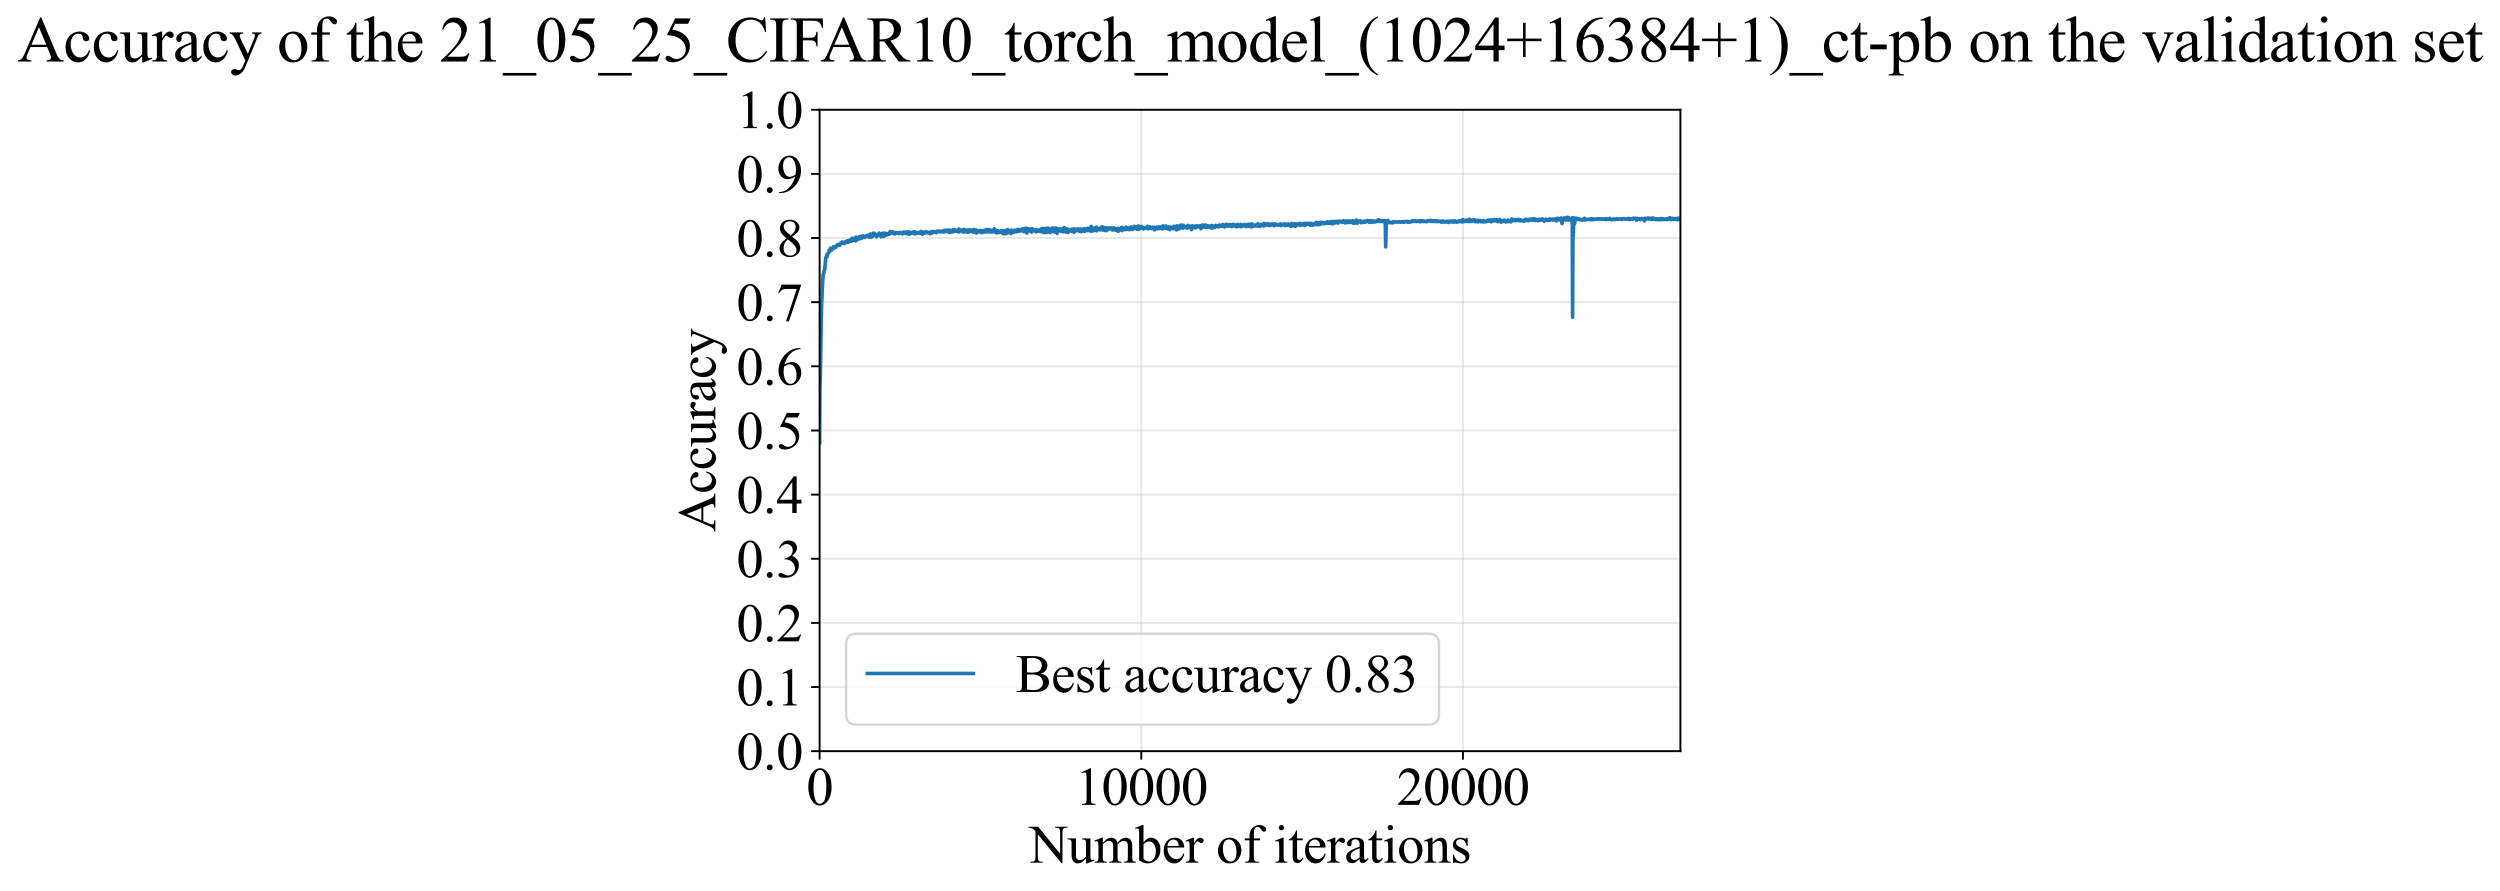 <?xml version="1.0" encoding="utf-8" standalone="no"?>
<!DOCTYPE svg PUBLIC "-//W3C//DTD SVG 1.1//EN"
  "http://www.w3.org/Graphics/SVG/1.1/DTD/svg11.dtd">
<svg xmlns:xlink="http://www.w3.org/1999/xlink" width="1037.173pt" height="369.808pt" viewBox="0 0 1037.173 369.808" xmlns="http://www.w3.org/2000/svg" version="1.1">
 <defs>
  <style type="text/css">*{stroke-linejoin: round; stroke-linecap: butt}</style>
 </defs>
 <g id="figure_1">
  <g id="patch_1">
   <path d="M 0 369.808 
L 1037.173 369.808 
L 1037.173 0 
L 0 0 
z
" style="fill: #ffffff"/>
  </g>
  <g id="axes_1">
   <g id="patch_2">
    <path d="M 340.027 311.644 
L 697.147 311.644 
L 697.147 45.532 
L 340.027 45.532 
z
" style="fill: #ffffff"/>
   </g>
   <g id="matplotlib.axis_1">
    <g id="xtick_1">
     <g id="line2d_1">
      <path d="M 340.027 311.644 
L 340.027 45.532 
" clip-path="url(#p21cb2c6777)" style="fill: none; stroke: #b0b0b0; stroke-opacity: 0.3; stroke-width: 0.8; stroke-linecap: square"/>
     </g>
     <g id="line2d_2">
      <defs>
       <path id="m54df34c8c8" d="M 0 0 
L 0 3.5 
" style="stroke: #000000; stroke-width: 0.8"/>
      </defs>
      <g>
       <use xlink:href="#m54df34c8c8" x="340.027" y="311.644" style="stroke: #000000; stroke-width: 0.8"/>
      </g>
     </g>
     <g id="text_1">
      <!-- 0 -->
      <g transform="translate(334.527 333.92) scale(0.22 -0.22)">
       <defs>
        <path id="TimesNewRomanPSMT-30" d="M 231 2094 
Q 231 2819 450 3342 
Q 669 3866 1031 4122 
Q 1313 4325 1613 4325 
Q 2100 4325 2488 3828 
Q 2972 3213 2972 2159 
Q 2972 1422 2759 906 
Q 2547 391 2217 158 
Q 1888 -75 1581 -75 
Q 975 -75 572 641 
Q 231 1244 231 2094 
z
M 844 2016 
Q 844 1141 1059 588 
Q 1238 122 1591 122 
Q 1759 122 1940 273 
Q 2122 425 2216 781 
Q 2359 1319 2359 2297 
Q 2359 3022 2209 3506 
Q 2097 3866 1919 4016 
Q 1791 4119 1609 4119 
Q 1397 4119 1231 3928 
Q 1006 3669 925 3112 
Q 844 2556 844 2016 
z
" transform="scale(0.016)"/>
       </defs>
       <use xlink:href="#TimesNewRomanPSMT-30"/>
      </g>
     </g>
    </g>
    <g id="xtick_2">
     <g id="line2d_3">
      <path d="M 473.479 311.644 
L 473.479 45.532 
" clip-path="url(#p21cb2c6777)" style="fill: none; stroke: #b0b0b0; stroke-opacity: 0.3; stroke-width: 0.8; stroke-linecap: square"/>
     </g>
     <g id="line2d_4">
      <g>
       <use xlink:href="#m54df34c8c8" x="473.479" y="311.644" style="stroke: #000000; stroke-width: 0.8"/>
      </g>
     </g>
     <g id="text_2">
      <!-- 10000 -->
      <g transform="translate(445.979 333.92) scale(0.22 -0.22)">
       <defs>
        <path id="TimesNewRomanPSMT-31" d="M 750 3822 
L 1781 4325 
L 1884 4325 
L 1884 747 
Q 1884 391 1914 303 
Q 1944 216 2037 169 
Q 2131 122 2419 116 
L 2419 0 
L 825 0 
L 825 116 
Q 1125 122 1212 167 
Q 1300 213 1334 289 
Q 1369 366 1369 747 
L 1369 3034 
Q 1369 3497 1338 3628 
Q 1316 3728 1258 3775 
Q 1200 3822 1119 3822 
Q 1003 3822 797 3725 
L 750 3822 
z
" transform="scale(0.016)"/>
       </defs>
       <use xlink:href="#TimesNewRomanPSMT-31"/>
       <use xlink:href="#TimesNewRomanPSMT-30" transform="translate(50 0)"/>
       <use xlink:href="#TimesNewRomanPSMT-30" transform="translate(100 0)"/>
       <use xlink:href="#TimesNewRomanPSMT-30" transform="translate(150 0)"/>
       <use xlink:href="#TimesNewRomanPSMT-30" transform="translate(200 0)"/>
      </g>
     </g>
    </g>
    <g id="xtick_3">
     <g id="line2d_5">
      <path d="M 606.932 311.644 
L 606.932 45.532 
" clip-path="url(#p21cb2c6777)" style="fill: none; stroke: #b0b0b0; stroke-opacity: 0.3; stroke-width: 0.8; stroke-linecap: square"/>
     </g>
     <g id="line2d_6">
      <g>
       <use xlink:href="#m54df34c8c8" x="606.932" y="311.644" style="stroke: #000000; stroke-width: 0.8"/>
      </g>
     </g>
     <g id="text_3">
      <!-- 20000 -->
      <g transform="translate(579.432 333.92) scale(0.22 -0.22)">
       <defs>
        <path id="TimesNewRomanPSMT-32" d="M 2934 816 
L 2638 0 
L 138 0 
L 138 116 
Q 1241 1122 1691 1759 
Q 2141 2397 2141 2925 
Q 2141 3328 1894 3587 
Q 1647 3847 1303 3847 
Q 991 3847 742 3664 
Q 494 3481 375 3128 
L 259 3128 
Q 338 3706 661 4015 
Q 984 4325 1469 4325 
Q 1984 4325 2329 3994 
Q 2675 3663 2675 3213 
Q 2675 2891 2525 2569 
Q 2294 2063 1775 1497 
Q 997 647 803 472 
L 1909 472 
Q 2247 472 2383 497 
Q 2519 522 2628 598 
Q 2738 675 2819 816 
L 2934 816 
z
" transform="scale(0.016)"/>
       </defs>
       <use xlink:href="#TimesNewRomanPSMT-32"/>
       <use xlink:href="#TimesNewRomanPSMT-30" transform="translate(50 0)"/>
       <use xlink:href="#TimesNewRomanPSMT-30" transform="translate(100 0)"/>
       <use xlink:href="#TimesNewRomanPSMT-30" transform="translate(150 0)"/>
       <use xlink:href="#TimesNewRomanPSMT-30" transform="translate(200 0)"/>
      </g>
     </g>
    </g>
    <g id="text_4">
     <!-- Number of iterations -->
     <g transform="translate(426.945 357.902) scale(0.22 -0.22)">
      <defs>
       <path id="TimesNewRomanPSMT-4e" d="M -84 4238 
L 1066 4238 
L 3656 1059 
L 3656 3503 
Q 3656 3894 3569 3991 
Q 3453 4122 3203 4122 
L 3056 4122 
L 3056 4238 
L 4531 4238 
L 4531 4122 
L 4381 4122 
Q 4113 4122 4000 3959 
Q 3931 3859 3931 3503 
L 3931 -69 
L 3819 -69 
L 1025 3344 
L 1025 734 
Q 1025 344 1109 247 
Q 1228 116 1475 116 
L 1625 116 
L 1625 0 
L 150 0 
L 150 116 
L 297 116 
Q 569 116 681 278 
Q 750 378 750 734 
L 750 3681 
Q 566 3897 470 3965 
Q 375 4034 191 4094 
Q 100 4122 -84 4122 
L -84 4238 
z
" transform="scale(0.016)"/>
       <path id="TimesNewRomanPSMT-75" d="M 2709 2863 
L 2709 1128 
Q 2709 631 2732 520 
Q 2756 409 2807 365 
Q 2859 322 2928 322 
Q 3025 322 3147 375 
L 3191 266 
L 2334 -88 
L 2194 -88 
L 2194 519 
Q 1825 119 1631 15 
Q 1438 -88 1222 -88 
Q 981 -88 804 51 
Q 628 191 559 409 
Q 491 628 491 1028 
L 491 2306 
Q 491 2509 447 2587 
Q 403 2666 317 2708 
Q 231 2750 6 2747 
L 6 2863 
L 1009 2863 
L 1009 947 
Q 1009 547 1148 422 
Q 1288 297 1484 297 
Q 1619 297 1789 381 
Q 1959 466 2194 703 
L 2194 2325 
Q 2194 2569 2105 2655 
Q 2016 2741 1734 2747 
L 1734 2863 
L 2709 2863 
z
" transform="scale(0.016)"/>
       <path id="TimesNewRomanPSMT-6d" d="M 1050 2338 
Q 1363 2650 1419 2697 
Q 1559 2816 1721 2881 
Q 1884 2947 2044 2947 
Q 2313 2947 2506 2790 
Q 2700 2634 2766 2338 
Q 3088 2713 3309 2830 
Q 3531 2947 3766 2947 
Q 3994 2947 4170 2830 
Q 4347 2713 4450 2447 
Q 4519 2266 4519 1878 
L 4519 647 
Q 4519 378 4559 278 
Q 4591 209 4675 161 
Q 4759 113 4950 113 
L 4950 0 
L 3538 0 
L 3538 113 
L 3597 113 
Q 3781 113 3884 184 
Q 3956 234 3988 344 
Q 4000 397 4000 647 
L 4000 1878 
Q 4000 2228 3916 2372 
Q 3794 2572 3525 2572 
Q 3359 2572 3192 2489 
Q 3025 2406 2788 2181 
L 2781 2147 
L 2788 2013 
L 2788 647 
Q 2788 353 2820 281 
Q 2853 209 2943 161 
Q 3034 113 3253 113 
L 3253 0 
L 1806 0 
L 1806 113 
Q 2044 113 2133 169 
Q 2222 225 2256 338 
Q 2272 391 2272 647 
L 2272 1878 
Q 2272 2228 2169 2381 
Q 2031 2581 1784 2581 
Q 1616 2581 1450 2491 
Q 1191 2353 1050 2181 
L 1050 647 
Q 1050 366 1089 281 
Q 1128 197 1204 155 
Q 1281 113 1516 113 
L 1516 0 
L 100 0 
L 100 113 
Q 297 113 375 155 
Q 453 197 493 289 
Q 534 381 534 647 
L 534 1741 
Q 534 2213 506 2350 
Q 484 2453 437 2492 
Q 391 2531 309 2531 
Q 222 2531 100 2484 
L 53 2597 
L 916 2947 
L 1050 2947 
L 1050 2338 
z
" transform="scale(0.016)"/>
       <path id="TimesNewRomanPSMT-62" d="M 984 2369 
Q 1400 2947 1881 2947 
Q 2322 2947 2650 2570 
Q 2978 2194 2978 1541 
Q 2978 778 2472 313 
Q 2038 -88 1503 -88 
Q 1253 -88 995 3 
Q 738 94 469 275 
L 469 3241 
Q 469 3728 445 3840 
Q 422 3953 372 3993 
Q 322 4034 247 4034 
Q 159 4034 28 3984 
L -16 4094 
L 844 4444 
L 984 4444 
L 984 2369 
z
M 984 2169 
L 984 456 
Q 1144 300 1314 220 
Q 1484 141 1663 141 
Q 1947 141 2192 453 
Q 2438 766 2438 1363 
Q 2438 1913 2192 2208 
Q 1947 2503 1634 2503 
Q 1469 2503 1303 2419 
Q 1178 2356 984 2169 
z
" transform="scale(0.016)"/>
       <path id="TimesNewRomanPSMT-65" d="M 681 1784 
Q 678 1147 991 784 
Q 1303 422 1725 422 
Q 2006 422 2214 576 
Q 2422 731 2563 1106 
L 2659 1044 
Q 2594 616 2278 264 
Q 1963 -88 1488 -88 
Q 972 -88 605 314 
Q 238 716 238 1394 
Q 238 2128 614 2539 
Q 991 2950 1559 2950 
Q 2041 2950 2350 2633 
Q 2659 2316 2659 1784 
L 681 1784 
z
M 681 1966 
L 2006 1966 
Q 1991 2241 1941 2353 
Q 1863 2528 1708 2628 
Q 1553 2728 1384 2728 
Q 1125 2728 920 2526 
Q 716 2325 681 1966 
z
" transform="scale(0.016)"/>
       <path id="TimesNewRomanPSMT-72" d="M 1038 2947 
L 1038 2303 
Q 1397 2947 1775 2947 
Q 1947 2947 2059 2842 
Q 2172 2738 2172 2600 
Q 2172 2478 2090 2393 
Q 2009 2309 1897 2309 
Q 1788 2309 1652 2417 
Q 1516 2525 1450 2525 
Q 1394 2525 1328 2463 
Q 1188 2334 1038 2041 
L 1038 669 
Q 1038 431 1097 309 
Q 1138 225 1241 169 
Q 1344 113 1538 113 
L 1538 0 
L 72 0 
L 72 113 
Q 291 113 397 181 
Q 475 231 506 341 
Q 522 394 522 644 
L 522 1753 
Q 522 2253 501 2348 
Q 481 2444 426 2487 
Q 372 2531 291 2531 
Q 194 2531 72 2484 
L 41 2597 
L 906 2947 
L 1038 2947 
z
" transform="scale(0.016)"/>
       <path id="TimesNewRomanPSMT-20" transform="scale(0.016)"/>
       <path id="TimesNewRomanPSMT-6f" d="M 1600 2947 
Q 2250 2947 2644 2453 
Q 2978 2031 2978 1484 
Q 2978 1100 2793 706 
Q 2609 313 2286 112 
Q 1963 -88 1566 -88 
Q 919 -88 538 428 
Q 216 863 216 1403 
Q 216 1797 411 2186 
Q 606 2575 925 2761 
Q 1244 2947 1600 2947 
z
M 1503 2744 
Q 1338 2744 1170 2645 
Q 1003 2547 900 2300 
Q 797 2053 797 1666 
Q 797 1041 1045 587 
Q 1294 134 1700 134 
Q 2003 134 2200 384 
Q 2397 634 2397 1244 
Q 2397 2006 2069 2444 
Q 1847 2744 1503 2744 
z
" transform="scale(0.016)"/>
       <path id="TimesNewRomanPSMT-66" d="M 1319 2638 
L 1319 756 
Q 1319 356 1406 250 
Q 1522 113 1716 113 
L 1975 113 
L 1975 0 
L 266 0 
L 266 113 
L 394 113 
Q 519 113 622 175 
Q 725 238 764 344 
Q 803 450 803 756 
L 803 2638 
L 247 2638 
L 247 2863 
L 803 2863 
L 803 3050 
Q 803 3478 940 3775 
Q 1078 4072 1361 4255 
Q 1644 4438 1997 4438 
Q 2325 4438 2600 4225 
Q 2781 4084 2781 3909 
Q 2781 3816 2700 3733 
Q 2619 3650 2525 3650 
Q 2453 3650 2373 3701 
Q 2294 3753 2178 3923 
Q 2063 4094 1966 4153 
Q 1869 4213 1750 4213 
Q 1606 4213 1506 4136 
Q 1406 4059 1362 3898 
Q 1319 3738 1319 3069 
L 1319 2863 
L 2056 2863 
L 2056 2638 
L 1319 2638 
z
" transform="scale(0.016)"/>
       <path id="TimesNewRomanPSMT-69" d="M 928 4444 
Q 1059 4444 1151 4351 
Q 1244 4259 1244 4128 
Q 1244 3997 1151 3903 
Q 1059 3809 928 3809 
Q 797 3809 703 3903 
Q 609 3997 609 4128 
Q 609 4259 701 4351 
Q 794 4444 928 4444 
z
M 1188 2947 
L 1188 647 
Q 1188 378 1227 289 
Q 1266 200 1342 156 
Q 1419 113 1622 113 
L 1622 0 
L 231 0 
L 231 113 
Q 441 113 512 153 
Q 584 194 626 287 
Q 669 381 669 647 
L 669 1750 
Q 669 2216 641 2353 
Q 619 2453 572 2492 
Q 525 2531 444 2531 
Q 356 2531 231 2484 
L 188 2597 
L 1050 2947 
L 1188 2947 
z
" transform="scale(0.016)"/>
       <path id="TimesNewRomanPSMT-74" d="M 1031 3803 
L 1031 2863 
L 1700 2863 
L 1700 2644 
L 1031 2644 
L 1031 788 
Q 1031 509 1111 412 
Q 1191 316 1316 316 
Q 1419 316 1516 380 
Q 1613 444 1666 569 
L 1788 569 
Q 1678 263 1478 108 
Q 1278 -47 1066 -47 
Q 922 -47 784 33 
Q 647 113 581 261 
Q 516 409 516 719 
L 516 2644 
L 63 2644 
L 63 2747 
Q 234 2816 414 2980 
Q 594 3144 734 3369 
Q 806 3488 934 3803 
L 1031 3803 
z
" transform="scale(0.016)"/>
       <path id="TimesNewRomanPSMT-61" d="M 1822 413 
Q 1381 72 1269 19 
Q 1100 -59 909 -59 
Q 613 -59 420 144 
Q 228 347 228 678 
Q 228 888 322 1041 
Q 450 1253 767 1440 
Q 1084 1628 1822 1897 
L 1822 2009 
Q 1822 2438 1686 2597 
Q 1550 2756 1291 2756 
Q 1094 2756 978 2650 
Q 859 2544 859 2406 
L 866 2225 
Q 866 2081 792 2003 
Q 719 1925 600 1925 
Q 484 1925 411 2006 
Q 338 2088 338 2228 
Q 338 2497 613 2722 
Q 888 2947 1384 2947 
Q 1766 2947 2009 2819 
Q 2194 2722 2281 2516 
Q 2338 2381 2338 1966 
L 2338 994 
Q 2338 584 2353 492 
Q 2369 400 2405 369 
Q 2441 338 2488 338 
Q 2538 338 2575 359 
Q 2641 400 2828 588 
L 2828 413 
Q 2478 -56 2159 -56 
Q 2006 -56 1915 50 
Q 1825 156 1822 413 
z
M 1822 616 
L 1822 1706 
Q 1350 1519 1213 1441 
Q 966 1303 859 1153 
Q 753 1003 753 825 
Q 753 600 887 451 
Q 1022 303 1197 303 
Q 1434 303 1822 616 
z
" transform="scale(0.016)"/>
       <path id="TimesNewRomanPSMT-6e" d="M 1034 2341 
Q 1538 2947 1994 2947 
Q 2228 2947 2397 2830 
Q 2566 2713 2666 2444 
Q 2734 2256 2734 1869 
L 2734 647 
Q 2734 375 2778 278 
Q 2813 200 2889 156 
Q 2966 113 3172 113 
L 3172 0 
L 1756 0 
L 1756 113 
L 1816 113 
Q 2016 113 2095 173 
Q 2175 234 2206 353 
Q 2219 400 2219 647 
L 2219 1819 
Q 2219 2209 2117 2386 
Q 2016 2563 1775 2563 
Q 1403 2563 1034 2156 
L 1034 647 
Q 1034 356 1069 288 
Q 1113 197 1189 155 
Q 1266 113 1500 113 
L 1500 0 
L 84 0 
L 84 113 
L 147 113 
Q 366 113 442 223 
Q 519 334 519 647 
L 519 1709 
Q 519 2225 495 2337 
Q 472 2450 423 2490 
Q 375 2531 294 2531 
Q 206 2531 84 2484 
L 38 2597 
L 900 2947 
L 1034 2947 
L 1034 2341 
z
" transform="scale(0.016)"/>
       <path id="TimesNewRomanPSMT-73" d="M 2050 2947 
L 2050 1972 
L 1947 1972 
Q 1828 2431 1642 2597 
Q 1456 2763 1169 2763 
Q 950 2763 815 2647 
Q 681 2531 681 2391 
Q 681 2216 781 2091 
Q 878 1963 1175 1819 
L 1631 1597 
Q 2266 1288 2266 781 
Q 2266 391 1970 151 
Q 1675 -88 1309 -88 
Q 1047 -88 709 6 
Q 606 38 541 38 
Q 469 38 428 -44 
L 325 -44 
L 325 978 
L 428 978 
Q 516 541 762 319 
Q 1009 97 1316 97 
Q 1531 97 1667 223 
Q 1803 350 1803 528 
Q 1803 744 1651 891 
Q 1500 1038 1047 1263 
Q 594 1488 453 1669 
Q 313 1847 313 2119 
Q 313 2472 555 2709 
Q 797 2947 1181 2947 
Q 1350 2947 1591 2875 
Q 1750 2828 1803 2828 
Q 1853 2828 1881 2850 
Q 1909 2872 1947 2947 
L 2050 2947 
z
" transform="scale(0.016)"/>
      </defs>
      <use xlink:href="#TimesNewRomanPSMT-4e"/>
      <use xlink:href="#TimesNewRomanPSMT-75" transform="translate(72.217 0)"/>
      <use xlink:href="#TimesNewRomanPSMT-6d" transform="translate(122.217 0)"/>
      <use xlink:href="#TimesNewRomanPSMT-62" transform="translate(200 0)"/>
      <use xlink:href="#TimesNewRomanPSMT-65" transform="translate(250 0)"/>
      <use xlink:href="#TimesNewRomanPSMT-72" transform="translate(294.385 0)"/>
      <use xlink:href="#TimesNewRomanPSMT-20" transform="translate(327.686 0)"/>
      <use xlink:href="#TimesNewRomanPSMT-6f" transform="translate(352.686 0)"/>
      <use xlink:href="#TimesNewRomanPSMT-66" transform="translate(402.686 0)"/>
      <use xlink:href="#TimesNewRomanPSMT-20" transform="translate(435.986 0)"/>
      <use xlink:href="#TimesNewRomanPSMT-69" transform="translate(460.986 0)"/>
      <use xlink:href="#TimesNewRomanPSMT-74" transform="translate(488.77 0)"/>
      <use xlink:href="#TimesNewRomanPSMT-65" transform="translate(516.553 0)"/>
      <use xlink:href="#TimesNewRomanPSMT-72" transform="translate(560.938 0)"/>
      <use xlink:href="#TimesNewRomanPSMT-61" transform="translate(594.238 0)"/>
      <use xlink:href="#TimesNewRomanPSMT-74" transform="translate(638.623 0)"/>
      <use xlink:href="#TimesNewRomanPSMT-69" transform="translate(666.406 0)"/>
      <use xlink:href="#TimesNewRomanPSMT-6f" transform="translate(694.189 0)"/>
      <use xlink:href="#TimesNewRomanPSMT-6e" transform="translate(744.189 0)"/>
      <use xlink:href="#TimesNewRomanPSMT-73" transform="translate(794.189 0)"/>
     </g>
    </g>
   </g>
   <g id="matplotlib.axis_2">
    <g id="ytick_1">
     <g id="line2d_7">
      <path d="M 340.027 311.644 
L 697.147 311.644 
" clip-path="url(#p21cb2c6777)" style="fill: none; stroke: #b0b0b0; stroke-opacity: 0.3; stroke-width: 0.8; stroke-linecap: square"/>
     </g>
     <g id="line2d_8">
      <defs>
       <path id="m412ce5b06c" d="M 0 0 
L -3.5 0 
" style="stroke: #000000; stroke-width: 0.8"/>
      </defs>
      <g>
       <use xlink:href="#m412ce5b06c" x="340.027" y="311.644" style="stroke: #000000; stroke-width: 0.8"/>
      </g>
     </g>
     <g id="text_5">
      <!-- 0.0 -->
      <g transform="translate(305.527 319.282) scale(0.22 -0.22)">
       <defs>
        <path id="TimesNewRomanPSMT-2e" d="M 800 606 
Q 947 606 1047 504 
Q 1147 403 1147 259 
Q 1147 116 1045 14 
Q 944 -88 800 -88 
Q 656 -88 554 14 
Q 453 116 453 259 
Q 453 406 554 506 
Q 656 606 800 606 
z
" transform="scale(0.016)"/>
       </defs>
       <use xlink:href="#TimesNewRomanPSMT-30"/>
       <use xlink:href="#TimesNewRomanPSMT-2e" transform="translate(50 0)"/>
       <use xlink:href="#TimesNewRomanPSMT-30" transform="translate(75 0)"/>
      </g>
     </g>
    </g>
    <g id="ytick_2">
     <g id="line2d_9">
      <path d="M 340.027 285.032 
L 697.147 285.032 
" clip-path="url(#p21cb2c6777)" style="fill: none; stroke: #b0b0b0; stroke-opacity: 0.3; stroke-width: 0.8; stroke-linecap: square"/>
     </g>
     <g id="line2d_10">
      <g>
       <use xlink:href="#m412ce5b06c" x="340.027" y="285.032" style="stroke: #000000; stroke-width: 0.8"/>
      </g>
     </g>
     <g id="text_6">
      <!-- 0.1 -->
      <g transform="translate(305.527 292.67) scale(0.22 -0.22)">
       <use xlink:href="#TimesNewRomanPSMT-30"/>
       <use xlink:href="#TimesNewRomanPSMT-2e" transform="translate(50 0)"/>
       <use xlink:href="#TimesNewRomanPSMT-31" transform="translate(75 0)"/>
      </g>
     </g>
    </g>
    <g id="ytick_3">
     <g id="line2d_11">
      <path d="M 340.027 258.421 
L 697.147 258.421 
" clip-path="url(#p21cb2c6777)" style="fill: none; stroke: #b0b0b0; stroke-opacity: 0.3; stroke-width: 0.8; stroke-linecap: square"/>
     </g>
     <g id="line2d_12">
      <g>
       <use xlink:href="#m412ce5b06c" x="340.027" y="258.421" style="stroke: #000000; stroke-width: 0.8"/>
      </g>
     </g>
     <g id="text_7">
      <!-- 0.2 -->
      <g transform="translate(305.527 266.059) scale(0.22 -0.22)">
       <use xlink:href="#TimesNewRomanPSMT-30"/>
       <use xlink:href="#TimesNewRomanPSMT-2e" transform="translate(50 0)"/>
       <use xlink:href="#TimesNewRomanPSMT-32" transform="translate(75 0)"/>
      </g>
     </g>
    </g>
    <g id="ytick_4">
     <g id="line2d_13">
      <path d="M 340.027 231.81 
L 697.147 231.81 
" clip-path="url(#p21cb2c6777)" style="fill: none; stroke: #b0b0b0; stroke-opacity: 0.3; stroke-width: 0.8; stroke-linecap: square"/>
     </g>
     <g id="line2d_14">
      <g>
       <use xlink:href="#m412ce5b06c" x="340.027" y="231.81" style="stroke: #000000; stroke-width: 0.8"/>
      </g>
     </g>
     <g id="text_8">
      <!-- 0.3 -->
      <g transform="translate(305.527 239.448) scale(0.22 -0.22)">
       <defs>
        <path id="TimesNewRomanPSMT-33" d="M 325 3431 
Q 506 3859 782 4092 
Q 1059 4325 1472 4325 
Q 1981 4325 2253 3994 
Q 2459 3747 2459 3466 
Q 2459 3003 1878 2509 
Q 2269 2356 2469 2072 
Q 2669 1788 2669 1403 
Q 2669 853 2319 450 
Q 1863 -75 997 -75 
Q 569 -75 414 31 
Q 259 138 259 259 
Q 259 350 332 419 
Q 406 488 509 488 
Q 588 488 669 463 
Q 722 447 909 348 
Q 1097 250 1169 231 
Q 1284 197 1416 197 
Q 1734 197 1970 444 
Q 2206 691 2206 1028 
Q 2206 1275 2097 1509 
Q 2016 1684 1919 1775 
Q 1784 1900 1550 2001 
Q 1316 2103 1072 2103 
L 972 2103 
L 972 2197 
Q 1219 2228 1467 2375 
Q 1716 2522 1828 2728 
Q 1941 2934 1941 3181 
Q 1941 3503 1739 3701 
Q 1538 3900 1238 3900 
Q 753 3900 428 3381 
L 325 3431 
z
" transform="scale(0.016)"/>
       </defs>
       <use xlink:href="#TimesNewRomanPSMT-30"/>
       <use xlink:href="#TimesNewRomanPSMT-2e" transform="translate(50 0)"/>
       <use xlink:href="#TimesNewRomanPSMT-33" transform="translate(75 0)"/>
      </g>
     </g>
    </g>
    <g id="ytick_5">
     <g id="line2d_15">
      <path d="M 340.027 205.199 
L 697.147 205.199 
" clip-path="url(#p21cb2c6777)" style="fill: none; stroke: #b0b0b0; stroke-opacity: 0.3; stroke-width: 0.8; stroke-linecap: square"/>
     </g>
     <g id="line2d_16">
      <g>
       <use xlink:href="#m412ce5b06c" x="340.027" y="205.199" style="stroke: #000000; stroke-width: 0.8"/>
      </g>
     </g>
     <g id="text_9">
      <!-- 0.4 -->
      <g transform="translate(305.527 212.837) scale(0.22 -0.22)">
       <defs>
        <path id="TimesNewRomanPSMT-34" d="M 2978 1563 
L 2978 1119 
L 2409 1119 
L 2409 0 
L 1894 0 
L 1894 1119 
L 100 1119 
L 100 1519 
L 2066 4325 
L 2409 4325 
L 2409 1563 
L 2978 1563 
z
M 1894 1563 
L 1894 3666 
L 406 1563 
L 1894 1563 
z
" transform="scale(0.016)"/>
       </defs>
       <use xlink:href="#TimesNewRomanPSMT-30"/>
       <use xlink:href="#TimesNewRomanPSMT-2e" transform="translate(50 0)"/>
       <use xlink:href="#TimesNewRomanPSMT-34" transform="translate(75 0)"/>
      </g>
     </g>
    </g>
    <g id="ytick_6">
     <g id="line2d_17">
      <path d="M 340.027 178.588 
L 697.147 178.588 
" clip-path="url(#p21cb2c6777)" style="fill: none; stroke: #b0b0b0; stroke-opacity: 0.3; stroke-width: 0.8; stroke-linecap: square"/>
     </g>
     <g id="line2d_18">
      <g>
       <use xlink:href="#m412ce5b06c" x="340.027" y="178.588" style="stroke: #000000; stroke-width: 0.8"/>
      </g>
     </g>
     <g id="text_10">
      <!-- 0.5 -->
      <g transform="translate(305.527 186.226) scale(0.22 -0.22)">
       <defs>
        <path id="TimesNewRomanPSMT-35" d="M 2778 4238 
L 2534 3706 
L 1259 3706 
L 981 3138 
Q 1809 3016 2294 2522 
Q 2709 2097 2709 1522 
Q 2709 1188 2573 903 
Q 2438 619 2231 419 
Q 2025 219 1772 97 
Q 1413 -75 1034 -75 
Q 653 -75 479 54 
Q 306 184 306 341 
Q 306 428 378 495 
Q 450 563 559 563 
Q 641 563 702 538 
Q 763 513 909 409 
Q 1144 247 1384 247 
Q 1750 247 2026 523 
Q 2303 800 2303 1197 
Q 2303 1581 2056 1914 
Q 1809 2247 1375 2428 
Q 1034 2569 447 2591 
L 1259 4238 
L 2778 4238 
z
" transform="scale(0.016)"/>
       </defs>
       <use xlink:href="#TimesNewRomanPSMT-30"/>
       <use xlink:href="#TimesNewRomanPSMT-2e" transform="translate(50 0)"/>
       <use xlink:href="#TimesNewRomanPSMT-35" transform="translate(75 0)"/>
      </g>
     </g>
    </g>
    <g id="ytick_7">
     <g id="line2d_19">
      <path d="M 340.027 151.976 
L 697.147 151.976 
" clip-path="url(#p21cb2c6777)" style="fill: none; stroke: #b0b0b0; stroke-opacity: 0.3; stroke-width: 0.8; stroke-linecap: square"/>
     </g>
     <g id="line2d_20">
      <g>
       <use xlink:href="#m412ce5b06c" x="340.027" y="151.976" style="stroke: #000000; stroke-width: 0.8"/>
      </g>
     </g>
     <g id="text_11">
      <!-- 0.6 -->
      <g transform="translate(305.527 159.614) scale(0.22 -0.22)">
       <defs>
        <path id="TimesNewRomanPSMT-36" d="M 2869 4325 
L 2869 4209 
Q 2456 4169 2195 4045 
Q 1934 3922 1679 3669 
Q 1425 3416 1258 3105 
Q 1091 2794 978 2366 
Q 1428 2675 1881 2675 
Q 2316 2675 2634 2325 
Q 2953 1975 2953 1425 
Q 2953 894 2631 456 
Q 2244 -75 1606 -75 
Q 1172 -75 869 213 
Q 275 772 275 1663 
Q 275 2231 503 2743 
Q 731 3256 1154 3653 
Q 1578 4050 1965 4187 
Q 2353 4325 2688 4325 
L 2869 4325 
z
M 925 2138 
Q 869 1716 869 1456 
Q 869 1156 980 804 
Q 1091 453 1309 247 
Q 1469 100 1697 100 
Q 1969 100 2183 356 
Q 2397 613 2397 1088 
Q 2397 1622 2184 2012 
Q 1972 2403 1581 2403 
Q 1463 2403 1327 2353 
Q 1191 2303 925 2138 
z
" transform="scale(0.016)"/>
       </defs>
       <use xlink:href="#TimesNewRomanPSMT-30"/>
       <use xlink:href="#TimesNewRomanPSMT-2e" transform="translate(50 0)"/>
       <use xlink:href="#TimesNewRomanPSMT-36" transform="translate(75 0)"/>
      </g>
     </g>
    </g>
    <g id="ytick_8">
     <g id="line2d_21">
      <path d="M 340.027 125.365 
L 697.147 125.365 
" clip-path="url(#p21cb2c6777)" style="fill: none; stroke: #b0b0b0; stroke-opacity: 0.3; stroke-width: 0.8; stroke-linecap: square"/>
     </g>
     <g id="line2d_22">
      <g>
       <use xlink:href="#m412ce5b06c" x="340.027" y="125.365" style="stroke: #000000; stroke-width: 0.8"/>
      </g>
     </g>
     <g id="text_12">
      <!-- 0.7 -->
      <g transform="translate(305.527 133.003) scale(0.22 -0.22)">
       <defs>
        <path id="TimesNewRomanPSMT-37" d="M 644 4238 
L 2916 4238 
L 2916 4119 
L 1503 -88 
L 1153 -88 
L 2419 3728 
L 1253 3728 
Q 900 3728 750 3644 
Q 488 3500 328 3200 
L 238 3234 
L 644 4238 
z
" transform="scale(0.016)"/>
       </defs>
       <use xlink:href="#TimesNewRomanPSMT-30"/>
       <use xlink:href="#TimesNewRomanPSMT-2e" transform="translate(50 0)"/>
       <use xlink:href="#TimesNewRomanPSMT-37" transform="translate(75 0)"/>
      </g>
     </g>
    </g>
    <g id="ytick_9">
     <g id="line2d_23">
      <path d="M 340.027 98.754 
L 697.147 98.754 
" clip-path="url(#p21cb2c6777)" style="fill: none; stroke: #b0b0b0; stroke-opacity: 0.3; stroke-width: 0.8; stroke-linecap: square"/>
     </g>
     <g id="line2d_24">
      <g>
       <use xlink:href="#m412ce5b06c" x="340.027" y="98.754" style="stroke: #000000; stroke-width: 0.8"/>
      </g>
     </g>
     <g id="text_13">
      <!-- 0.8 -->
      <g transform="translate(305.527 106.392) scale(0.22 -0.22)">
       <defs>
        <path id="TimesNewRomanPSMT-38" d="M 1228 2134 
Q 725 2547 579 2797 
Q 434 3047 434 3316 
Q 434 3728 753 4026 
Q 1072 4325 1600 4325 
Q 2113 4325 2425 4047 
Q 2738 3769 2738 3413 
Q 2738 3175 2569 2928 
Q 2400 2681 1866 2347 
Q 2416 1922 2594 1678 
Q 2831 1359 2831 1006 
Q 2831 559 2490 242 
Q 2150 -75 1597 -75 
Q 994 -75 656 303 
Q 388 606 388 966 
Q 388 1247 577 1523 
Q 766 1800 1228 2134 
z
M 1719 2469 
Q 2094 2806 2194 3001 
Q 2294 3197 2294 3444 
Q 2294 3772 2109 3958 
Q 1925 4144 1606 4144 
Q 1288 4144 1088 3959 
Q 888 3775 888 3528 
Q 888 3366 970 3203 
Q 1053 3041 1206 2894 
L 1719 2469 
z
M 1375 2016 
Q 1116 1797 991 1539 
Q 866 1281 866 981 
Q 866 578 1086 336 
Q 1306 94 1647 94 
Q 1984 94 2187 284 
Q 2391 475 2391 747 
Q 2391 972 2272 1150 
Q 2050 1481 1375 2016 
z
" transform="scale(0.016)"/>
       </defs>
       <use xlink:href="#TimesNewRomanPSMT-30"/>
       <use xlink:href="#TimesNewRomanPSMT-2e" transform="translate(50 0)"/>
       <use xlink:href="#TimesNewRomanPSMT-38" transform="translate(75 0)"/>
      </g>
     </g>
    </g>
    <g id="ytick_10">
     <g id="line2d_25">
      <path d="M 340.027 72.143 
L 697.147 72.143 
" clip-path="url(#p21cb2c6777)" style="fill: none; stroke: #b0b0b0; stroke-opacity: 0.3; stroke-width: 0.8; stroke-linecap: square"/>
     </g>
     <g id="line2d_26">
      <g>
       <use xlink:href="#m412ce5b06c" x="340.027" y="72.143" style="stroke: #000000; stroke-width: 0.8"/>
      </g>
     </g>
     <g id="text_14">
      <!-- 0.9 -->
      <g transform="translate(305.527 79.781) scale(0.22 -0.22)">
       <defs>
        <path id="TimesNewRomanPSMT-39" d="M 338 -88 
L 338 28 
Q 744 34 1094 217 
Q 1444 400 1770 856 
Q 2097 1313 2225 1859 
Q 1734 1544 1338 1544 
Q 891 1544 572 1889 
Q 253 2234 253 2806 
Q 253 3363 572 3797 
Q 956 4325 1575 4325 
Q 2097 4325 2469 3894 
Q 2925 3359 2925 2575 
Q 2925 1869 2578 1258 
Q 2231 647 1613 244 
Q 1109 -88 516 -88 
L 338 -88 
z
M 2275 2091 
Q 2331 2497 2331 2741 
Q 2331 3044 2228 3395 
Q 2125 3747 1936 3934 
Q 1747 4122 1506 4122 
Q 1228 4122 1018 3872 
Q 809 3622 809 3128 
Q 809 2469 1088 2097 
Q 1291 1828 1588 1828 
Q 1731 1828 1928 1897 
Q 2125 1966 2275 2091 
z
" transform="scale(0.016)"/>
       </defs>
       <use xlink:href="#TimesNewRomanPSMT-30"/>
       <use xlink:href="#TimesNewRomanPSMT-2e" transform="translate(50 0)"/>
       <use xlink:href="#TimesNewRomanPSMT-39" transform="translate(75 0)"/>
      </g>
     </g>
    </g>
    <g id="ytick_11">
     <g id="line2d_27">
      <path d="M 340.027 45.532 
L 697.147 45.532 
" clip-path="url(#p21cb2c6777)" style="fill: none; stroke: #b0b0b0; stroke-opacity: 0.3; stroke-width: 0.8; stroke-linecap: square"/>
     </g>
     <g id="line2d_28">
      <g>
       <use xlink:href="#m412ce5b06c" x="340.027" y="45.532" style="stroke: #000000; stroke-width: 0.8"/>
      </g>
     </g>
     <g id="text_15">
      <!-- 1.0 -->
      <g transform="translate(305.527 53.17) scale(0.22 -0.22)">
       <use xlink:href="#TimesNewRomanPSMT-31"/>
       <use xlink:href="#TimesNewRomanPSMT-2e" transform="translate(50 0)"/>
       <use xlink:href="#TimesNewRomanPSMT-30" transform="translate(75 0)"/>
      </g>
     </g>
    </g>
    <g id="text_16">
     <!-- Accuracy -->
     <g transform="translate(296.779 220.726) rotate(-90) scale(0.22 -0.22)">
      <defs>
       <path id="TimesNewRomanPSMT-41" d="M 2928 1419 
L 1288 1419 
L 1000 750 
Q 894 503 894 381 
Q 894 284 986 211 
Q 1078 138 1384 116 
L 1384 0 
L 50 0 
L 50 116 
Q 316 163 394 238 
Q 553 388 747 847 
L 2238 4334 
L 2347 4334 
L 3822 809 
Q 4000 384 4145 257 
Q 4291 131 4550 116 
L 4550 0 
L 2878 0 
L 2878 116 
Q 3131 128 3220 200 
Q 3309 272 3309 375 
Q 3309 513 3184 809 
L 2928 1419 
z
M 2841 1650 
L 2122 3363 
L 1384 1650 
L 2841 1650 
z
" transform="scale(0.016)"/>
       <path id="TimesNewRomanPSMT-63" d="M 2631 1088 
Q 2516 522 2178 217 
Q 1841 -88 1431 -88 
Q 944 -88 581 321 
Q 219 731 219 1428 
Q 219 2103 620 2525 
Q 1022 2947 1584 2947 
Q 2006 2947 2278 2723 
Q 2550 2500 2550 2259 
Q 2550 2141 2473 2067 
Q 2397 1994 2259 1994 
Q 2075 1994 1981 2113 
Q 1928 2178 1911 2362 
Q 1894 2547 1784 2644 
Q 1675 2738 1481 2738 
Q 1169 2738 978 2506 
Q 725 2200 725 1697 
Q 725 1184 976 792 
Q 1228 400 1656 400 
Q 1963 400 2206 609 
Q 2378 753 2541 1131 
L 2631 1088 
z
" transform="scale(0.016)"/>
       <path id="TimesNewRomanPSMT-79" d="M 38 2863 
L 1372 2863 
L 1372 2747 
L 1306 2747 
Q 1166 2747 1095 2686 
Q 1025 2625 1025 2534 
Q 1025 2413 1128 2197 
L 1825 753 
L 2466 2334 
Q 2519 2463 2519 2588 
Q 2519 2644 2497 2672 
Q 2472 2706 2419 2726 
Q 2366 2747 2231 2747 
L 2231 2863 
L 3163 2863 
L 3163 2747 
Q 3047 2734 2984 2696 
Q 2922 2659 2847 2556 
Q 2819 2513 2741 2316 
L 1575 -541 
Q 1406 -956 1132 -1168 
Q 859 -1381 606 -1381 
Q 422 -1381 303 -1275 
Q 184 -1169 184 -1031 
Q 184 -900 270 -820 
Q 356 -741 506 -741 
Q 609 -741 788 -809 
Q 913 -856 944 -856 
Q 1038 -856 1148 -759 
Q 1259 -663 1372 -384 
L 1575 113 
L 547 2272 
Q 500 2369 397 2513 
Q 319 2622 269 2659 
Q 197 2709 38 2747 
L 38 2863 
z
" transform="scale(0.016)"/>
      </defs>
      <use xlink:href="#TimesNewRomanPSMT-41"/>
      <use xlink:href="#TimesNewRomanPSMT-63" transform="translate(72.217 0)"/>
      <use xlink:href="#TimesNewRomanPSMT-63" transform="translate(116.602 0)"/>
      <use xlink:href="#TimesNewRomanPSMT-75" transform="translate(160.986 0)"/>
      <use xlink:href="#TimesNewRomanPSMT-72" transform="translate(210.986 0)"/>
      <use xlink:href="#TimesNewRomanPSMT-61" transform="translate(244.287 0)"/>
      <use xlink:href="#TimesNewRomanPSMT-63" transform="translate(288.672 0)"/>
      <use xlink:href="#TimesNewRomanPSMT-79" transform="translate(333.057 0)"/>
     </g>
    </g>
   </g>
   <g id="line2d_29">
    <path d="M 340.027 183.777 
L 340.16 160.958 
L 340.294 157.565 
L 340.828 127.427 
L 341.228 118.047 
L 341.495 113.989 
L 341.629 113.39 
L 341.762 113.324 
L 342.029 111.86 
L 342.163 111.926 
L 342.563 107.203 
L 342.697 106.604 
L 342.83 106.538 
L 342.964 105.806 
L 343.097 106.604 
L 343.364 105.274 
L 343.631 104.941 
L 343.765 104.874 
L 343.898 104.542 
L 344.032 103.743 
L 344.165 104.475 
L 344.566 102.945 
L 344.833 103.012 
L 344.966 103.743 
L 345.233 102.879 
L 345.367 103.145 
L 345.5 102.812 
L 345.634 103.278 
L 345.767 102.413 
L 345.901 102.546 
L 346.034 102.346 
L 346.301 102.546 
L 346.435 102.746 
L 346.568 102.479 
L 346.702 102.679 
L 346.835 102.213 
L 346.969 102.28 
L 347.102 102.213 
L 347.236 101.681 
L 347.369 101.681 
L 347.503 101.482 
L 347.636 101.748 
L 347.77 101.681 
L 348.037 101.348 
L 348.304 101.814 
L 348.571 101.215 
L 348.704 101.215 
L 348.838 100.75 
L 349.238 100.883 
L 349.372 100.417 
L 349.505 100.484 
L 349.639 100.883 
L 349.772 100.816 
L 349.906 100.617 
L 350.039 100.75 
L 350.173 100.55 
L 350.306 100.617 
L 350.44 101.016 
L 350.573 100.75 
L 350.707 100.218 
L 350.84 100.484 
L 350.974 100.417 
L 351.107 100.484 
L 351.374 99.951 
L 351.641 100.484 
L 351.775 99.885 
L 351.908 100.484 
L 352.042 99.818 
L 352.175 100.084 
L 352.442 99.619 
L 352.576 99.752 
L 352.709 100.084 
L 353.11 99.619 
L 353.243 100.018 
L 353.377 99.619 
L 353.51 98.82 
L 353.644 99.552 
L 353.777 99.552 
L 353.911 99.752 
L 354.178 99.552 
L 354.311 99.752 
L 354.445 99.02 
L 354.712 99.818 
L 354.845 99.486 
L 354.979 99.951 
L 355.112 98.355 
L 355.246 98.621 
L 355.379 99.22 
L 355.513 98.82 
L 355.78 99.419 
L 356.18 98.953 
L 356.314 99.087 
L 356.581 98.155 
L 356.714 98.953 
L 356.848 98.754 
L 356.981 99.02 
L 357.248 98.754 
L 357.382 98.887 
L 357.515 97.889 
L 357.649 98.687 
L 357.916 98.222 
L 358.049 97.889 
L 358.316 98.488 
L 358.45 98.022 
L 358.583 98.089 
L 358.717 98.488 
L 358.984 97.956 
L 359.251 98.089 
L 359.384 97.956 
L 359.651 98.155 
L 359.918 97.623 
L 360.052 98.089 
L 360.319 97.49 
L 360.719 98.421 
L 360.987 97.689 
L 361.12 97.091 
L 361.254 97.357 
L 361.387 97.224 
L 361.521 98.355 
L 361.921 97.091 
L 362.188 97.956 
L 362.455 96.692 
L 362.722 97.423 
L 362.856 96.891 
L 363.123 97.091 
L 363.39 97.689 
L 363.523 97.357 
L 363.657 98.222 
L 364.057 97.49 
L 364.191 97.423 
L 364.324 97.623 
L 364.591 97.423 
L 364.725 96.692 
L 364.992 97.157 
L 365.125 97.423 
L 365.259 97.29 
L 365.392 97.357 
L 365.526 98.222 
L 365.926 96.958 
L 366.193 97.49 
L 366.327 97.889 
L 366.46 96.692 
L 366.594 98.089 
L 366.994 97.357 
L 367.128 97.423 
L 367.261 96.758 
L 367.395 96.825 
L 367.528 97.623 
L 368.062 97.224 
L 368.196 97.157 
L 368.463 96.891 
L 368.596 96.825 
L 368.73 97.224 
L 368.997 96.625 
L 369.13 97.024 
L 369.264 96.026 
L 369.397 96.492 
L 369.664 96.492 
L 369.798 96.226 
L 369.931 96.758 
L 370.198 96.093 
L 370.732 96.692 
L 370.866 96.425 
L 370.999 96.625 
L 371.133 97.091 
L 371.4 96.425 
L 371.8 96.825 
L 371.934 96.492 
L 372.067 96.692 
L 372.201 96.492 
L 372.601 96.825 
L 372.735 96.758 
L 372.868 96.958 
L 373.135 96.492 
L 373.269 96.558 
L 373.402 96.425 
L 373.536 96.625 
L 373.936 96.492 
L 374.337 97.024 
L 374.47 96.692 
L 374.604 96.891 
L 374.871 96.492 
L 375.004 96.226 
L 375.138 96.625 
L 375.271 96.292 
L 375.538 96.425 
L 375.672 96.891 
L 375.805 96.758 
L 375.939 96.891 
L 376.206 96.226 
L 376.339 96.425 
L 376.473 96.359 
L 376.74 97.024 
L 377.007 96.159 
L 377.14 97.024 
L 377.274 97.157 
L 377.407 96.692 
L 377.541 96.958 
L 377.674 96.359 
L 378.075 96.558 
L 378.342 96.758 
L 378.742 96.226 
L 378.876 96.625 
L 379.009 96.625 
L 379.143 96.159 
L 379.276 96.359 
L 379.41 97.024 
L 379.677 96.226 
L 379.81 96.625 
L 379.944 96.425 
L 380.077 96.891 
L 380.211 96.558 
L 380.478 96.625 
L 380.745 96.758 
L 380.878 96.492 
L 381.012 96.492 
L 381.279 96.359 
L 381.412 96.825 
L 381.546 96.425 
L 381.679 96.758 
L 381.813 96.758 
L 381.946 96.492 
L 382.08 96.625 
L 382.213 96.026 
L 382.347 96.159 
L 382.614 97.224 
L 382.747 96.625 
L 382.881 96.758 
L 383.281 96.359 
L 383.415 96.359 
L 383.815 96.692 
L 384.082 96.093 
L 384.216 96.492 
L 384.616 96.492 
L 384.75 96.292 
L 385.151 96.692 
L 385.551 96.492 
L 385.952 96.958 
L 386.085 96.226 
L 386.352 96.292 
L 386.619 96.758 
L 386.753 96.558 
L 386.886 96.026 
L 387.02 96.226 
L 387.153 96.026 
L 387.287 96.292 
L 387.42 96.159 
L 387.554 96.292 
L 388.088 96.093 
L 388.221 96.492 
L 388.355 96.226 
L 388.488 96.558 
L 388.755 95.96 
L 388.889 96.159 
L 389.156 95.827 
L 389.423 95.96 
L 389.69 95.893 
L 389.957 96.226 
L 390.09 95.96 
L 390.357 96.026 
L 390.491 95.96 
L 390.624 96.159 
L 390.891 95.96 
L 391.025 95.893 
L 391.158 96.026 
L 391.292 95.827 
L 391.425 96.292 
L 391.559 95.76 
L 391.692 95.827 
L 391.826 95.76 
L 391.959 95.494 
L 392.093 96.159 
L 392.36 95.694 
L 392.493 95.561 
L 392.627 95.96 
L 392.76 95.96 
L 392.894 95.827 
L 393.027 95.427 
L 393.294 96.159 
L 393.428 95.627 
L 393.561 95.893 
L 393.695 95.561 
L 393.828 96.425 
L 393.962 95.427 
L 394.362 96.359 
L 394.629 95.627 
L 394.763 95.627 
L 394.896 96.026 
L 395.03 95.561 
L 395.163 95.627 
L 395.297 96.226 
L 395.43 95.96 
L 395.564 95.228 
L 395.831 95.96 
L 395.964 95.893 
L 396.098 95.294 
L 396.231 95.893 
L 396.365 95.561 
L 396.498 95.96 
L 396.632 95.694 
L 396.765 95.827 
L 396.899 95.76 
L 397.032 95.893 
L 397.166 95.627 
L 397.433 95.76 
L 397.566 96.226 
L 397.833 95.028 
L 397.967 95.028 
L 398.1 96.159 
L 398.234 95.494 
L 398.367 95.494 
L 398.501 95.627 
L 398.634 95.494 
L 398.768 95.827 
L 399.035 95.561 
L 399.168 95.76 
L 399.435 95.294 
L 399.569 96.292 
L 399.702 95.294 
L 399.836 95.561 
L 399.969 96.226 
L 400.103 95.228 
L 400.37 96.159 
L 400.503 95.561 
L 400.637 95.76 
L 400.77 95.627 
L 400.904 96.226 
L 401.171 95.561 
L 401.304 96.226 
L 401.438 95.427 
L 401.571 96.359 
L 401.705 95.561 
L 401.972 96.093 
L 402.105 95.294 
L 402.239 95.361 
L 402.372 96.159 
L 402.506 95.427 
L 402.639 95.694 
L 402.773 95.494 
L 402.906 95.76 
L 403.173 95.427 
L 403.307 96.026 
L 403.44 95.694 
L 403.574 96.026 
L 403.707 95.96 
L 403.841 96.359 
L 404.108 95.228 
L 404.642 96.359 
L 404.775 95.494 
L 404.909 95.427 
L 405.042 96.692 
L 405.309 95.627 
L 405.576 96.359 
L 405.71 95.76 
L 405.843 96.026 
L 405.977 95.827 
L 406.11 96.093 
L 406.377 95.694 
L 406.511 96.226 
L 406.644 95.96 
L 406.778 96.159 
L 406.911 95.627 
L 407.045 96.026 
L 407.178 95.694 
L 407.312 96.558 
L 407.579 96.226 
L 407.712 96.425 
L 407.846 95.76 
L 407.979 96.292 
L 408.113 95.627 
L 408.246 96.226 
L 408.514 96.292 
L 408.781 95.76 
L 408.914 96.093 
L 409.048 95.228 
L 409.448 96.226 
L 409.582 95.893 
L 409.715 95.96 
L 409.849 95.228 
L 409.982 96.159 
L 410.116 96.093 
L 410.249 95.694 
L 410.516 96.159 
L 410.65 95.361 
L 410.783 96.292 
L 411.05 95.561 
L 411.184 95.627 
L 411.317 96.226 
L 411.584 96.093 
L 411.718 96.226 
L 411.851 95.96 
L 411.985 95.427 
L 412.118 96.026 
L 412.252 95.893 
L 412.385 96.026 
L 412.519 94.895 
L 412.652 96.093 
L 412.786 96.159 
L 412.919 96.359 
L 413.186 95.827 
L 413.32 95.627 
L 413.453 96.625 
L 413.72 95.96 
L 413.854 96.492 
L 413.987 95.694 
L 414.121 96.425 
L 414.388 96.159 
L 414.521 96.425 
L 414.655 96.093 
L 414.922 96.026 
L 415.055 95.96 
L 415.189 96.292 
L 415.322 95.76 
L 415.589 96.425 
L 415.723 96.425 
L 415.856 95.694 
L 415.99 96.758 
L 416.257 95.893 
L 416.39 96.958 
L 416.657 95.893 
L 416.791 96.692 
L 416.924 95.694 
L 417.058 96.425 
L 417.191 95.627 
L 417.325 96.958 
L 417.458 96.891 
L 417.592 95.561 
L 417.725 96.359 
L 417.859 96.159 
L 417.992 95.228 
L 418.126 96.026 
L 418.259 95.893 
L 418.393 96.558 
L 418.66 96.026 
L 418.793 96.026 
L 418.927 95.627 
L 419.06 96.093 
L 419.327 95.827 
L 419.461 96.891 
L 419.594 95.494 
L 419.728 95.827 
L 419.995 95.694 
L 420.128 95.827 
L 420.262 95.627 
L 420.395 95.76 
L 420.529 95.627 
L 420.662 96.425 
L 420.796 95.561 
L 420.929 96.226 
L 421.063 95.561 
L 421.196 95.494 
L 421.597 95.76 
L 421.73 96.159 
L 422.131 95.161 
L 422.264 95.96 
L 422.398 95.561 
L 422.531 95.96 
L 422.932 95.294 
L 423.065 95.694 
L 423.332 95.228 
L 423.466 95.827 
L 423.733 95.294 
L 423.866 95.561 
L 424 95.427 
L 424.133 94.962 
L 424.267 95.827 
L 424.4 95.627 
L 424.534 95.827 
L 424.667 94.829 
L 424.801 96.093 
L 425.068 94.829 
L 425.335 95.361 
L 425.602 95.627 
L 425.735 94.629 
L 425.869 94.895 
L 426.002 96.692 
L 426.269 95.161 
L 426.536 95.893 
L 426.67 94.895 
L 426.803 95.893 
L 427.07 95.228 
L 427.204 95.228 
L 427.337 95.694 
L 427.471 95.095 
L 427.604 95.361 
L 427.738 95.294 
L 427.871 95.095 
L 428.005 96.292 
L 428.272 94.895 
L 428.405 95.827 
L 428.539 95.76 
L 428.672 95.228 
L 429.073 95.427 
L 429.206 95.76 
L 429.34 95.694 
L 429.473 95.361 
L 429.607 95.494 
L 429.74 96.159 
L 430.007 95.494 
L 430.274 96.026 
L 430.408 95.361 
L 430.541 95.893 
L 430.808 95.627 
L 430.942 95.627 
L 431.075 95.893 
L 431.209 95.494 
L 431.476 95.561 
L 431.609 96.093 
L 431.743 95.095 
L 432.01 95.96 
L 432.143 95.827 
L 432.277 95.96 
L 432.411 95.627 
L 432.544 94.762 
L 432.678 95.095 
L 432.811 96.425 
L 432.945 95.361 
L 433.078 96.026 
L 433.212 95.028 
L 433.345 95.161 
L 433.479 96.492 
L 433.612 94.762 
L 433.746 95.294 
L 433.879 95.095 
L 434.013 96.359 
L 434.146 95.427 
L 434.28 96.425 
L 434.413 94.762 
L 434.547 94.629 
L 434.68 95.561 
L 434.814 95.427 
L 434.947 94.696 
L 435.081 95.427 
L 435.214 95.028 
L 435.348 95.694 
L 435.481 95.161 
L 435.615 96.492 
L 435.748 95.028 
L 435.882 95.694 
L 436.282 94.762 
L 436.549 96.026 
L 436.683 94.563 
L 436.95 95.427 
L 437.083 94.696 
L 437.217 95.627 
L 437.35 95.561 
L 437.484 96.292 
L 437.751 94.962 
L 437.884 95.893 
L 438.018 94.563 
L 438.151 95.028 
L 438.285 96.093 
L 438.418 94.829 
L 438.552 96.825 
L 438.685 95.028 
L 438.819 94.895 
L 438.952 95.96 
L 439.086 95.294 
L 439.219 95.694 
L 439.353 95.095 
L 439.62 95.561 
L 439.887 94.962 
L 440.02 95.893 
L 440.154 95.228 
L 440.421 95.494 
L 440.554 95.028 
L 440.688 95.028 
L 440.821 95.294 
L 440.955 96.159 
L 441.088 95.294 
L 441.222 95.228 
L 441.355 95.96 
L 441.489 94.43 
L 441.622 95.494 
L 441.756 95.161 
L 441.889 95.827 
L 442.156 94.829 
L 442.29 96.292 
L 442.423 95.294 
L 442.557 95.228 
L 442.69 95.494 
L 442.824 95.427 
L 442.957 95.028 
L 443.091 96.492 
L 443.224 95.161 
L 443.491 95.228 
L 443.758 95.96 
L 444.159 95.494 
L 444.292 95.76 
L 444.426 95.161 
L 444.559 95.827 
L 444.693 95.76 
L 444.826 96.026 
L 444.96 95.893 
L 445.093 95.96 
L 445.227 94.962 
L 445.36 95.694 
L 445.494 95.627 
L 445.627 96.359 
L 445.761 95.028 
L 445.894 95.827 
L 446.161 95.361 
L 446.295 95.694 
L 446.562 95.294 
L 446.695 95.694 
L 446.829 95.028 
L 447.096 95.694 
L 447.229 95.427 
L 447.363 95.627 
L 447.496 94.962 
L 447.897 95.96 
L 448.164 95.161 
L 448.297 95.361 
L 448.431 95.028 
L 448.564 96.093 
L 448.698 95.095 
L 448.965 95.561 
L 449.098 95.095 
L 449.232 95.893 
L 449.365 95.095 
L 449.499 95.427 
L 449.632 95.427 
L 449.766 95.561 
L 449.899 94.829 
L 450.033 95.96 
L 450.166 94.962 
L 450.3 95.694 
L 450.433 95.427 
L 450.567 95.627 
L 450.7 95.294 
L 450.967 95.427 
L 451.101 94.696 
L 451.234 95.694 
L 451.368 95.028 
L 451.635 95.494 
L 451.768 95.627 
L 452.035 94.762 
L 452.169 95.76 
L 452.302 94.496 
L 452.436 95.228 
L 452.703 93.897 
L 452.836 95.96 
L 452.97 94.163 
L 453.237 95.561 
L 453.37 95.561 
L 453.504 95.161 
L 453.637 95.76 
L 453.771 95.028 
L 453.904 95.028 
L 454.038 95.361 
L 454.171 94.762 
L 454.438 95.228 
L 454.572 94.363 
L 454.705 95.627 
L 454.839 94.23 
L 454.972 95.76 
L 455.106 94.563 
L 455.239 95.095 
L 455.373 94.829 
L 455.506 95.095 
L 455.64 95.095 
L 455.773 94.962 
L 456.174 95.294 
L 456.308 94.895 
L 456.441 95.361 
L 456.575 94.563 
L 456.708 94.829 
L 456.842 94.43 
L 457.109 95.161 
L 457.242 94.097 
L 457.376 95.427 
L 457.643 94.363 
L 457.776 94.895 
L 457.91 94.629 
L 458.043 95.028 
L 458.177 94.629 
L 458.31 95.627 
L 458.444 94.43 
L 458.577 95.294 
L 458.711 94.962 
L 458.844 95.361 
L 458.978 94.496 
L 459.111 95.694 
L 459.245 94.629 
L 459.378 95.361 
L 459.512 94.629 
L 459.645 94.629 
L 460.046 94.962 
L 460.179 94.962 
L 460.313 94.563 
L 460.446 94.895 
L 460.713 94.496 
L 460.98 94.962 
L 461.114 94.762 
L 461.247 95.161 
L 461.381 94.829 
L 461.514 95.427 
L 461.781 94.895 
L 462.048 94.496 
L 462.182 95.161 
L 462.449 94.962 
L 462.582 95.427 
L 462.716 94.895 
L 462.849 95.028 
L 462.983 94.829 
L 463.116 95.561 
L 463.25 95.028 
L 463.383 95.427 
L 463.517 94.829 
L 463.65 95.694 
L 463.784 94.762 
L 463.917 95.96 
L 464.051 94.829 
L 464.318 95.361 
L 464.585 94.895 
L 464.718 94.762 
L 464.852 95.028 
L 465.119 94.962 
L 465.252 94.363 
L 465.386 95.694 
L 465.653 94.563 
L 465.786 95.228 
L 465.92 94.962 
L 466.053 95.161 
L 466.187 94.829 
L 466.32 95.161 
L 466.454 95.095 
L 466.587 95.294 
L 466.721 94.563 
L 466.988 94.762 
L 467.121 94.23 
L 467.255 95.161 
L 467.522 94.43 
L 467.655 94.762 
L 467.922 94.629 
L 468.056 95.095 
L 468.189 94.696 
L 468.323 95.294 
L 468.456 94.962 
L 468.59 95.028 
L 468.723 94.762 
L 468.857 95.161 
L 468.99 94.762 
L 469.124 95.028 
L 469.257 94.163 
L 469.391 95.161 
L 469.524 94.762 
L 469.658 95.228 
L 469.791 94.762 
L 469.925 95.161 
L 470.192 94.563 
L 470.459 94.696 
L 470.592 93.897 
L 470.726 94.762 
L 470.859 94.163 
L 470.993 94.563 
L 471.126 94.03 
L 471.393 94.895 
L 471.527 94.297 
L 471.66 95.095 
L 471.794 94.43 
L 471.927 94.962 
L 472.061 94.829 
L 472.194 93.764 
L 472.461 95.161 
L 472.728 94.163 
L 472.862 94.829 
L 472.995 93.964 
L 473.129 94.23 
L 473.262 93.964 
L 473.396 94.629 
L 473.529 93.964 
L 473.663 94.363 
L 473.796 94.163 
L 474.063 94.696 
L 474.33 94.363 
L 474.464 95.028 
L 474.597 94.43 
L 474.731 94.696 
L 474.864 94.43 
L 475.398 94.629 
L 475.665 94.363 
L 475.932 94.163 
L 476.066 93.897 
L 476.199 94.895 
L 476.333 94.962 
L 476.6 94.496 
L 476.867 94.696 
L 477 94.097 
L 477.134 94.696 
L 477.267 94.163 
L 477.534 94.629 
L 477.668 94.629 
L 477.801 94.829 
L 477.935 94.629 
L 478.068 94.762 
L 478.202 94.297 
L 478.469 94.962 
L 478.602 94.363 
L 478.736 94.297 
L 479.003 95.361 
L 479.403 94.563 
L 479.67 94.895 
L 479.938 94.163 
L 480.071 94.895 
L 480.205 94.363 
L 480.338 94.829 
L 480.605 94.163 
L 480.739 94.363 
L 480.872 94.829 
L 481.006 94.23 
L 481.139 94.762 
L 481.406 94.163 
L 481.54 94.563 
L 481.673 94.43 
L 481.807 94.563 
L 481.94 94.43 
L 482.074 94.03 
L 482.207 94.962 
L 482.341 93.764 
L 482.474 94.496 
L 482.608 93.698 
L 482.741 94.629 
L 483.008 94.163 
L 483.275 94.363 
L 483.409 94.363 
L 483.542 94.696 
L 483.676 94.563 
L 483.809 93.764 
L 483.943 94.097 
L 484.076 94.762 
L 484.21 94.23 
L 484.343 94.895 
L 484.477 94.496 
L 484.61 94.496 
L 484.744 94.363 
L 484.877 94.696 
L 485.011 94.097 
L 485.144 94.297 
L 485.278 95.228 
L 485.411 94.163 
L 485.678 94.297 
L 485.812 94.23 
L 485.945 94.297 
L 486.079 94.696 
L 486.212 94.297 
L 486.346 94.297 
L 486.479 94.762 
L 486.613 94.762 
L 486.746 94.895 
L 486.88 94.829 
L 487.013 93.897 
L 487.147 94.829 
L 487.28 94.23 
L 487.414 94.563 
L 487.681 94.363 
L 487.814 94.629 
L 487.948 94.629 
L 488.081 95.361 
L 488.215 93.698 
L 488.482 95.161 
L 488.749 94.363 
L 488.882 94.43 
L 489.149 94.895 
L 489.283 94.962 
L 489.416 93.631 
L 489.683 94.496 
L 489.95 93.365 
L 490.084 94.23 
L 490.217 93.964 
L 490.484 94.563 
L 490.618 94.163 
L 490.751 94.696 
L 490.885 93.432 
L 491.018 94.363 
L 491.152 94.43 
L 491.285 93.897 
L 491.419 94.097 
L 491.552 93.964 
L 491.686 94.297 
L 491.819 94.23 
L 492.086 94.496 
L 492.22 93.964 
L 492.487 94.629 
L 492.754 93.498 
L 492.887 94.163 
L 493.154 94.23 
L 493.288 93.964 
L 493.421 94.03 
L 493.555 94.297 
L 493.688 93.831 
L 493.822 94.363 
L 493.955 93.964 
L 494.089 94.163 
L 494.222 93.964 
L 494.356 95.294 
L 494.623 93.698 
L 494.756 94.23 
L 494.89 93.897 
L 495.157 94.23 
L 495.29 93.831 
L 495.424 93.964 
L 495.557 94.43 
L 495.691 94.23 
L 495.824 93.764 
L 495.958 94.496 
L 496.091 93.831 
L 496.225 93.764 
L 496.358 94.03 
L 496.492 94.03 
L 496.625 94.163 
L 496.759 93.631 
L 496.892 93.964 
L 497.026 93.831 
L 497.293 93.964 
L 497.426 94.163 
L 497.56 93.764 
L 497.693 93.764 
L 497.827 94.097 
L 498.094 93.565 
L 498.227 94.895 
L 498.361 93.565 
L 498.494 93.831 
L 498.628 93.764 
L 498.761 93.432 
L 498.895 93.498 
L 499.028 93.365 
L 499.162 94.297 
L 499.295 93.631 
L 499.562 93.964 
L 499.696 93.432 
L 499.963 93.565 
L 500.096 93.764 
L 500.23 93.365 
L 500.363 94.363 
L 500.497 93.698 
L 500.63 94.097 
L 500.764 94.097 
L 501.031 93.698 
L 501.164 94.23 
L 501.431 93.764 
L 501.565 93.764 
L 501.698 94.23 
L 502.099 94.097 
L 502.232 94.163 
L 502.366 93.897 
L 502.499 94.629 
L 502.633 93.565 
L 502.766 93.764 
L 502.9 94.629 
L 503.033 93.698 
L 503.167 94.496 
L 503.3 93.897 
L 503.434 94.297 
L 503.567 94.097 
L 503.701 94.363 
L 503.835 93.964 
L 503.968 93.964 
L 504.102 94.297 
L 504.369 93.498 
L 504.502 93.764 
L 504.636 93.631 
L 504.769 93.831 
L 504.903 93.698 
L 505.17 94.03 
L 505.303 94.097 
L 505.57 93.764 
L 505.704 94.097 
L 505.837 93.365 
L 506.238 93.764 
L 506.371 93.432 
L 506.772 93.897 
L 506.905 93.498 
L 507.039 93.764 
L 507.172 93.232 
L 507.306 93.831 
L 507.439 93.166 
L 507.573 93.764 
L 507.706 93.831 
L 507.84 93.498 
L 507.973 94.163 
L 508.107 93.698 
L 508.24 93.964 
L 508.507 93.299 
L 508.641 93.565 
L 508.774 93.032 
L 508.908 93.831 
L 509.041 93.232 
L 509.175 93.631 
L 509.308 93.299 
L 509.442 93.565 
L 509.575 93.498 
L 509.842 93.831 
L 509.976 93.232 
L 510.109 93.432 
L 510.243 93.365 
L 510.376 93.166 
L 510.643 93.432 
L 510.777 93.498 
L 510.91 93.299 
L 511.044 94.03 
L 511.177 93.698 
L 511.311 93.831 
L 511.578 93.032 
L 511.711 93.299 
L 511.845 93.166 
L 511.978 93.432 
L 512.112 93.232 
L 512.379 93.831 
L 512.512 93.365 
L 512.646 93.764 
L 512.779 93.365 
L 513.046 94.097 
L 513.18 93.631 
L 513.313 93.698 
L 513.447 93.099 
L 513.714 93.897 
L 513.847 93.432 
L 513.981 93.498 
L 514.114 93.299 
L 514.248 93.365 
L 514.381 93.698 
L 514.515 93.299 
L 514.648 94.03 
L 514.782 93.099 
L 514.915 94.03 
L 515.049 93.365 
L 515.182 93.764 
L 515.449 93.631 
L 515.583 93.631 
L 515.716 93.764 
L 515.85 93.232 
L 515.983 93.299 
L 516.25 93.166 
L 516.384 93.232 
L 516.517 93.764 
L 516.784 93.565 
L 516.918 93.232 
L 517.051 94.03 
L 517.185 93.831 
L 517.452 93.099 
L 517.719 93.631 
L 517.852 93.299 
L 518.119 93.831 
L 518.253 93.831 
L 518.386 92.966 
L 518.52 93.565 
L 518.653 93.099 
L 519.054 93.565 
L 519.187 94.163 
L 519.321 92.899 
L 519.588 93.432 
L 519.721 93.166 
L 519.855 93.897 
L 519.988 93.365 
L 520.122 93.631 
L 520.255 93.565 
L 520.389 93.698 
L 520.522 93.365 
L 520.656 93.698 
L 520.789 93.565 
L 520.923 93.698 
L 521.056 93.631 
L 521.19 93.698 
L 521.323 93.432 
L 521.457 93.432 
L 521.724 93.099 
L 521.857 92.833 
L 521.991 93.897 
L 522.124 93.232 
L 522.258 93.232 
L 522.391 93.432 
L 522.658 93.232 
L 522.792 93.897 
L 522.925 93.232 
L 523.192 93.565 
L 523.326 93.032 
L 523.459 93.432 
L 523.593 93.099 
L 524.26 93.764 
L 524.394 92.7 
L 524.661 93.299 
L 524.794 93.565 
L 524.928 93.232 
L 525.061 93.232 
L 525.328 92.899 
L 525.462 92.966 
L 525.595 93.166 
L 525.862 92.766 
L 525.996 93.498 
L 526.396 93.299 
L 526.53 93.432 
L 526.663 92.966 
L 526.797 93.565 
L 526.93 93.232 
L 527.064 93.498 
L 527.197 93.032 
L 527.464 93.232 
L 527.598 92.899 
L 527.865 93.299 
L 528.132 92.899 
L 528.266 93.299 
L 528.399 93.032 
L 528.533 93.631 
L 528.933 92.899 
L 529.067 93.232 
L 529.2 93.166 
L 529.334 93.365 
L 529.467 93.099 
L 529.734 93.232 
L 530.135 93.299 
L 530.268 93.432 
L 530.669 93.032 
L 530.802 93.232 
L 531.069 93.099 
L 531.203 93.498 
L 531.336 92.899 
L 531.47 93.631 
L 531.603 93.032 
L 531.737 93.299 
L 531.87 93.099 
L 532.004 93.365 
L 532.137 93.032 
L 532.271 93.032 
L 532.671 93.365 
L 532.805 93.365 
L 533.072 92.833 
L 533.205 93.631 
L 533.339 93.099 
L 533.472 93.432 
L 533.606 93.032 
L 534.006 93.166 
L 534.14 93.432 
L 534.273 93.432 
L 534.407 92.899 
L 534.54 93.299 
L 534.807 93.099 
L 534.941 93.299 
L 535.074 93.166 
L 535.208 93.764 
L 535.341 93.698 
L 535.742 92.766 
L 535.875 93.831 
L 536.142 92.833 
L 536.276 93.432 
L 536.409 93.032 
L 536.543 93.565 
L 536.676 93.232 
L 536.81 93.631 
L 537.077 92.833 
L 537.21 93.897 
L 537.344 93.032 
L 537.477 93.831 
L 537.611 92.899 
L 537.744 93.631 
L 537.878 92.899 
L 538.145 93.232 
L 538.278 92.966 
L 538.412 93.299 
L 538.545 93.232 
L 538.679 93.299 
L 538.812 92.766 
L 538.946 93.032 
L 539.079 93.032 
L 539.213 92.766 
L 539.48 93.498 
L 539.613 92.7 
L 539.747 92.833 
L 539.88 93.166 
L 540.014 92.966 
L 540.281 93.232 
L 540.414 92.899 
L 540.548 93.299 
L 540.681 93.299 
L 540.948 92.7 
L 541.082 93.365 
L 541.215 92.633 
L 541.349 93.565 
L 541.482 92.899 
L 541.616 93.099 
L 541.883 92.833 
L 542.016 93.166 
L 542.283 92.633 
L 542.417 92.966 
L 542.55 92.7 
L 542.817 92.966 
L 542.951 93.032 
L 543.084 92.7 
L 543.218 93.032 
L 543.351 92.633 
L 543.485 92.899 
L 543.618 93.498 
L 544.152 92.7 
L 544.286 93.166 
L 544.419 92.833 
L 544.553 93.432 
L 544.82 92.899 
L 545.354 92.833 
L 545.487 93.232 
L 545.621 92.5 
L 545.754 93.099 
L 545.888 92.434 
L 546.021 92.966 
L 546.155 92.234 
L 546.288 92.899 
L 546.555 92.5 
L 546.689 93.299 
L 546.822 92.5 
L 546.956 92.966 
L 547.089 92.434 
L 547.356 93.099 
L 547.49 92.567 
L 547.623 93.099 
L 547.757 92.301 
L 547.89 92.301 
L 548.024 92.766 
L 548.157 92.367 
L 548.291 92.7 
L 548.424 92.234 
L 548.558 92.301 
L 548.691 92.766 
L 548.825 92.367 
L 549.092 92.567 
L 549.225 92.434 
L 549.359 92.766 
L 549.492 92.301 
L 549.626 92.301 
L 550.026 92.7 
L 550.16 92.5 
L 550.293 92.7 
L 550.427 92.633 
L 550.694 92.035 
L 550.961 92.5 
L 551.094 92.633 
L 551.228 92.367 
L 551.362 92.633 
L 551.629 92.035 
L 551.762 92.101 
L 551.896 92.367 
L 552.029 92.301 
L 552.163 92.367 
L 552.296 92.766 
L 552.43 91.902 
L 552.563 91.968 
L 552.83 92.833 
L 552.964 92.367 
L 553.097 92.633 
L 553.231 91.902 
L 553.364 91.902 
L 553.498 92.7 
L 553.631 91.968 
L 553.898 92.367 
L 554.165 91.902 
L 554.299 91.835 
L 554.432 92.301 
L 554.566 92.301 
L 554.699 91.902 
L 554.833 92.168 
L 554.966 91.768 
L 555.1 92.567 
L 555.233 91.768 
L 555.367 92.168 
L 555.5 92.168 
L 555.634 91.768 
L 556.034 92.035 
L 556.168 91.768 
L 556.301 92.035 
L 556.435 91.902 
L 556.568 92.168 
L 556.702 92.168 
L 556.835 91.902 
L 557.102 92.101 
L 557.236 92.035 
L 557.369 91.569 
L 557.636 92.101 
L 557.77 92.301 
L 557.903 91.835 
L 558.037 92.5 
L 558.17 91.768 
L 558.437 91.702 
L 558.704 92.234 
L 558.838 91.702 
L 558.971 91.835 
L 559.105 91.768 
L 559.372 92.367 
L 559.639 91.635 
L 559.772 92.234 
L 559.906 92.101 
L 560.039 92.168 
L 560.173 91.768 
L 560.306 92.101 
L 560.44 91.968 
L 560.573 92.301 
L 560.84 91.902 
L 560.974 92.035 
L 561.107 91.569 
L 561.241 92.168 
L 561.374 92.035 
L 561.508 92.633 
L 561.641 91.968 
L 561.775 92.301 
L 561.908 91.768 
L 562.042 91.902 
L 562.175 92.567 
L 562.309 91.902 
L 562.576 92.301 
L 562.709 91.236 
L 562.843 92.168 
L 562.976 92.168 
L 563.11 92.567 
L 563.377 92.367 
L 563.51 91.902 
L 563.644 92.101 
L 563.777 91.702 
L 563.911 91.702 
L 564.178 92.035 
L 564.445 91.635 
L 564.578 92.101 
L 564.712 92.035 
L 564.845 92.434 
L 565.112 92.035 
L 565.246 92.101 
L 565.379 91.902 
L 565.513 92.101 
L 565.646 91.835 
L 565.913 92.234 
L 566.047 91.768 
L 566.18 92.234 
L 566.314 91.768 
L 566.714 91.768 
L 566.848 92.035 
L 567.248 91.502 
L 567.382 91.835 
L 567.515 91.702 
L 567.649 91.968 
L 567.916 91.569 
L 568.049 92.234 
L 568.183 91.902 
L 568.316 91.902 
L 568.45 91.569 
L 568.583 91.968 
L 568.717 91.702 
L 568.85 92.234 
L 569.117 92.101 
L 569.251 91.569 
L 569.384 92.035 
L 569.518 92.035 
L 569.651 91.702 
L 569.785 92.168 
L 570.185 91.702 
L 570.452 92.101 
L 570.719 91.702 
L 570.853 91.702 
L 571.12 91.902 
L 571.253 91.702 
L 571.387 91.902 
L 571.654 91.303 
L 571.787 91.569 
L 571.921 91.17 
L 572.054 91.768 
L 572.188 91.569 
L 572.321 91.835 
L 572.455 91.635 
L 572.588 91.902 
L 572.722 91.635 
L 572.855 91.902 
L 572.989 91.436 
L 573.122 91.702 
L 573.256 91.702 
L 573.389 91.835 
L 573.656 91.502 
L 573.923 91.968 
L 574.057 91.768 
L 574.19 91.902 
L 574.591 91.502 
L 574.724 93.232 
L 574.858 102.413 
L 575.125 92.7 
L 575.392 91.835 
L 575.526 91.968 
L 575.659 91.835 
L 575.793 91.436 
L 576.193 92.367 
L 576.46 92.301 
L 576.594 92.168 
L 576.861 92.367 
L 577.662 92.434 
L 577.795 92.035 
L 578.062 92.367 
L 578.196 92.101 
L 578.329 92.101 
L 578.463 91.968 
L 578.863 92.101 
L 580.065 92.101 
L 580.332 91.968 
L 580.465 91.968 
L 580.866 92.234 
L 581.4 92.035 
L 581.8 91.968 
L 581.934 92.234 
L 582.334 91.968 
L 582.601 92.168 
L 582.735 92.101 
L 582.868 91.902 
L 583.269 92.035 
L 583.402 91.968 
L 583.669 92.035 
L 583.936 91.835 
L 584.07 92.168 
L 584.337 92.168 
L 584.604 91.968 
L 584.737 92.168 
L 584.871 92.035 
L 585.004 92.101 
L 585.271 91.902 
L 585.405 92.101 
L 585.939 91.569 
L 586.072 91.635 
L 586.206 91.569 
L 586.473 91.768 
L 586.606 91.902 
L 586.873 91.635 
L 587.14 91.835 
L 587.274 91.635 
L 587.407 91.902 
L 587.541 91.902 
L 587.808 91.768 
L 588.075 91.702 
L 588.208 91.835 
L 588.342 91.702 
L 588.475 91.835 
L 588.609 91.635 
L 589.143 92.035 
L 589.276 91.502 
L 589.543 91.768 
L 589.677 91.569 
L 589.81 91.768 
L 589.944 91.569 
L 590.211 91.902 
L 590.344 91.635 
L 590.478 91.702 
L 590.745 91.902 
L 591.012 91.768 
L 591.279 91.835 
L 591.412 91.835 
L 591.546 91.968 
L 591.679 91.902 
L 591.946 91.968 
L 592.213 91.569 
L 592.48 91.635 
L 593.148 91.569 
L 593.281 91.436 
L 593.415 91.835 
L 593.548 91.436 
L 593.815 91.835 
L 593.949 91.502 
L 594.082 91.835 
L 594.483 91.502 
L 594.616 91.902 
L 595.017 91.635 
L 595.15 91.569 
L 595.417 91.902 
L 595.684 91.902 
L 595.818 91.569 
L 595.951 91.569 
L 596.085 91.902 
L 596.352 91.635 
L 596.619 91.902 
L 597.553 91.835 
L 597.687 91.702 
L 597.82 92.101 
L 597.954 91.835 
L 598.087 92.234 
L 598.221 91.835 
L 598.354 91.902 
L 598.621 91.702 
L 598.755 92.035 
L 598.888 92.035 
L 599.022 91.902 
L 599.156 92.168 
L 599.423 91.902 
L 599.556 92.035 
L 599.823 91.902 
L 599.957 92.101 
L 600.09 91.902 
L 600.224 92.035 
L 600.357 91.968 
L 600.491 91.768 
L 600.624 91.902 
L 600.758 91.768 
L 600.891 92.301 
L 601.158 92.101 
L 601.692 91.702 
L 601.826 92.035 
L 601.959 91.902 
L 602.093 92.101 
L 602.226 91.768 
L 602.36 92.101 
L 602.493 91.702 
L 602.627 92.101 
L 602.894 91.702 
L 603.027 92.101 
L 603.294 92.168 
L 603.561 91.635 
L 603.695 91.968 
L 603.962 91.768 
L 604.095 92.035 
L 604.229 91.968 
L 604.362 92.234 
L 604.763 91.902 
L 605.03 92.035 
L 605.163 91.635 
L 605.831 91.702 
L 606.098 91.835 
L 606.231 92.035 
L 606.365 91.569 
L 606.498 91.635 
L 606.632 91.502 
L 606.765 92.101 
L 606.899 91.103 
L 607.032 91.968 
L 607.166 91.369 
L 607.299 91.502 
L 607.433 91.902 
L 607.566 91.768 
L 607.833 91.902 
L 607.967 91.369 
L 608.367 91.702 
L 608.501 91.303 
L 608.768 91.902 
L 608.901 91.835 
L 609.035 91.569 
L 609.168 91.902 
L 609.569 90.97 
L 609.836 91.902 
L 609.969 91.17 
L 610.103 91.902 
L 610.37 91.436 
L 610.637 91.835 
L 610.77 91.768 
L 610.904 91.369 
L 611.037 91.369 
L 611.304 91.702 
L 611.438 91.17 
L 611.571 91.569 
L 611.838 91.569 
L 611.972 91.968 
L 612.105 91.768 
L 612.239 91.303 
L 612.372 91.968 
L 612.506 91.436 
L 612.773 91.835 
L 612.906 91.768 
L 613.173 92.035 
L 613.307 91.369 
L 613.574 91.768 
L 613.841 91.502 
L 613.974 91.835 
L 614.108 91.502 
L 614.241 91.635 
L 614.375 92.035 
L 614.508 91.968 
L 614.642 91.702 
L 614.909 91.768 
L 615.176 91.968 
L 615.309 91.502 
L 615.576 92.101 
L 615.977 91.702 
L 616.11 91.702 
L 616.377 92.035 
L 616.644 91.768 
L 616.778 91.835 
L 616.911 91.768 
L 617.045 91.502 
L 617.178 91.569 
L 617.312 91.303 
L 617.579 91.768 
L 617.846 91.369 
L 617.979 91.502 
L 618.113 91.236 
L 618.246 91.236 
L 618.38 91.569 
L 618.513 91.236 
L 618.647 92.035 
L 618.78 91.569 
L 618.914 91.569 
L 619.047 91.768 
L 619.181 91.236 
L 619.314 91.569 
L 619.581 91.369 
L 619.715 91.569 
L 619.848 91.103 
L 619.982 91.103 
L 620.115 91.702 
L 620.249 91.236 
L 620.516 91.502 
L 620.783 91.236 
L 621.05 91.569 
L 621.183 91.236 
L 621.317 91.968 
L 621.45 91.502 
L 621.717 91.702 
L 621.851 91.303 
L 622.118 91.436 
L 622.251 91.103 
L 622.518 91.902 
L 622.652 92.168 
L 622.786 91.968 
L 622.919 92.101 
L 623.053 91.768 
L 623.186 91.835 
L 623.32 91.502 
L 623.453 91.635 
L 623.587 91.569 
L 623.72 91.835 
L 623.854 91.768 
L 624.121 91.303 
L 624.254 91.835 
L 624.388 91.635 
L 624.655 92.101 
L 624.922 91.768 
L 625.055 91.768 
L 625.189 91.968 
L 625.322 91.835 
L 625.456 91.303 
L 625.589 91.902 
L 625.723 91.768 
L 625.856 91.968 
L 625.99 91.835 
L 626.123 91.502 
L 626.257 91.502 
L 626.524 91.702 
L 626.657 91.635 
L 626.791 92.035 
L 626.924 91.436 
L 627.058 91.768 
L 627.191 90.837 
L 627.325 91.303 
L 627.592 91.103 
L 627.859 91.502 
L 627.992 91.436 
L 628.126 91.502 
L 628.393 91.037 
L 628.526 91.502 
L 628.793 91.436 
L 628.927 91.236 
L 629.06 91.569 
L 629.194 91.103 
L 629.461 91.236 
L 629.594 91.103 
L 629.728 91.436 
L 629.861 90.97 
L 629.995 91.103 
L 630.128 91.569 
L 630.262 91.17 
L 630.395 91.569 
L 630.662 91.369 
L 630.796 91.635 
L 630.929 91.17 
L 631.196 91.569 
L 631.33 91.436 
L 631.597 91.569 
L 631.73 91.569 
L 631.997 91.436 
L 632.131 91.835 
L 632.264 91.569 
L 632.398 91.702 
L 632.531 91.436 
L 632.665 91.502 
L 632.798 91.369 
L 632.932 90.97 
L 633.199 91.436 
L 633.332 91.037 
L 633.466 91.436 
L 633.599 91.236 
L 633.733 91.502 
L 633.866 91.236 
L 634.133 91.569 
L 634.534 90.97 
L 634.667 91.369 
L 634.934 90.837 
L 635.068 91.037 
L 635.201 90.97 
L 635.468 91.103 
L 635.602 90.97 
L 635.735 91.436 
L 635.869 90.771 
L 636.002 91.303 
L 636.67 90.771 
L 636.803 91.502 
L 636.937 91.103 
L 637.07 91.103 
L 637.204 91.369 
L 637.337 91.17 
L 637.471 91.303 
L 637.604 91.037 
L 637.738 91.037 
L 638.005 91.569 
L 638.405 90.97 
L 638.539 91.502 
L 638.672 90.97 
L 638.806 91.236 
L 638.939 91.103 
L 639.073 91.369 
L 639.206 91.037 
L 639.34 91.037 
L 639.473 91.236 
L 639.607 91.103 
L 639.74 91.236 
L 639.874 90.771 
L 640.141 91.236 
L 640.274 91.236 
L 640.408 91.369 
L 640.541 91.236 
L 640.675 91.835 
L 640.808 91.436 
L 640.942 91.569 
L 641.209 91.17 
L 641.342 90.904 
L 641.876 91.303 
L 642.143 91.502 
L 642.544 91.037 
L 642.677 91.103 
L 642.811 90.837 
L 642.944 91.436 
L 643.078 90.837 
L 643.345 91.103 
L 643.612 90.904 
L 643.879 91.17 
L 644.012 90.904 
L 644.146 91.303 
L 644.413 90.904 
L 645.08 91.303 
L 645.214 90.771 
L 645.347 91.17 
L 645.614 90.771 
L 645.748 91.635 
L 645.881 90.637 
L 646.015 90.571 
L 646.282 91.103 
L 646.415 90.571 
L 646.549 90.704 
L 646.683 91.236 
L 646.816 90.704 
L 647.083 91.103 
L 647.217 91.17 
L 647.35 90.637 
L 647.484 91.303 
L 647.617 90.438 
L 647.884 91.369 
L 648.018 92.766 
L 648.285 91.103 
L 648.418 91.037 
L 648.552 91.103 
L 648.819 90.571 
L 648.952 90.371 
L 649.086 90.571 
L 649.353 91.103 
L 649.486 90.438 
L 649.62 91.303 
L 649.753 90.704 
L 649.887 90.97 
L 650.154 90.172 
L 650.287 91.103 
L 650.421 90.238 
L 650.554 91.236 
L 650.688 90.238 
L 650.821 91.303 
L 651.088 90.97 
L 651.222 91.103 
L 651.489 90.904 
L 651.622 91.303 
L 651.756 90.904 
L 651.889 91.037 
L 652.023 90.904 
L 652.156 90.371 
L 652.29 92.899 
L 652.423 131.619 
L 652.557 99.02 
L 652.69 97.956 
L 652.957 90.371 
L 653.224 92.833 
L 653.491 90.704 
L 653.625 90.504 
L 653.758 90.637 
L 654.025 91.17 
L 654.159 90.637 
L 654.292 90.97 
L 654.426 90.637 
L 654.693 90.837 
L 654.96 91.037 
L 655.093 91.037 
L 655.227 90.837 
L 655.494 91.17 
L 655.761 91.103 
L 656.028 91.303 
L 656.161 91.103 
L 656.295 91.303 
L 656.562 90.97 
L 656.695 90.97 
L 657.096 91.303 
L 657.363 90.571 
L 657.63 91.17 
L 657.763 91.236 
L 658.431 90.97 
L 658.564 91.037 
L 658.831 90.904 
L 659.098 91.037 
L 659.632 90.97 
L 659.766 91.17 
L 660.033 90.704 
L 660.166 91.17 
L 660.433 90.771 
L 660.567 90.704 
L 660.7 91.037 
L 660.834 91.037 
L 660.967 91.17 
L 661.234 90.97 
L 661.501 90.904 
L 661.635 91.037 
L 662.035 90.904 
L 662.569 90.837 
L 662.703 90.771 
L 662.97 90.904 
L 663.504 90.837 
L 663.637 90.771 
L 664.038 90.904 
L 664.171 90.904 
L 664.305 90.771 
L 664.705 90.97 
L 664.972 90.837 
L 665.239 90.97 
L 665.506 90.837 
L 665.773 90.97 
L 665.907 90.771 
L 666.307 91.103 
L 666.574 90.704 
L 666.841 90.97 
L 667.642 90.904 
L 667.776 90.571 
L 668.31 91.103 
L 668.71 90.97 
L 668.844 91.103 
L 669.111 90.904 
L 669.244 91.037 
L 669.378 90.837 
L 669.511 91.103 
L 669.645 90.837 
L 669.912 91.103 
L 670.446 90.904 
L 670.58 90.97 
L 670.713 90.704 
L 670.847 90.771 
L 671.114 90.97 
L 671.247 90.97 
L 671.514 90.837 
L 672.582 90.837 
L 672.716 91.037 
L 672.849 90.771 
L 672.983 90.837 
L 673.25 90.704 
L 673.383 90.837 
L 673.517 90.771 
L 673.65 90.837 
L 673.784 90.704 
L 674.051 90.904 
L 674.318 90.837 
L 674.852 90.904 
L 674.985 90.97 
L 675.119 90.771 
L 675.252 90.904 
L 675.386 90.837 
L 675.519 90.637 
L 675.653 90.704 
L 675.786 90.637 
L 675.92 91.103 
L 676.053 91.103 
L 676.187 90.704 
L 676.587 90.97 
L 676.854 90.771 
L 677.121 90.704 
L 677.388 90.97 
L 677.789 90.504 
L 678.056 90.704 
L 678.323 90.637 
L 678.59 90.504 
L 678.99 91.369 
L 679.124 90.704 
L 679.257 90.904 
L 679.391 90.637 
L 679.658 90.904 
L 679.791 90.837 
L 679.925 90.97 
L 680.192 90.704 
L 680.592 91.17 
L 680.726 90.771 
L 680.993 90.97 
L 681.126 90.637 
L 681.393 90.704 
L 681.794 90.97 
L 682.061 91.236 
L 682.194 91.635 
L 682.461 90.504 
L 682.728 90.704 
L 683.129 90.837 
L 683.396 90.837 
L 683.663 90.438 
L 683.93 90.904 
L 684.197 90.771 
L 684.33 90.704 
L 684.597 90.504 
L 684.998 91.037 
L 685.265 90.571 
L 685.398 91.037 
L 685.532 90.504 
L 685.799 90.438 
L 685.932 90.771 
L 686.333 90.771 
L 686.466 90.97 
L 686.733 90.837 
L 687 91.103 
L 687.134 90.771 
L 687.401 91.037 
L 687.534 90.837 
L 687.801 91.037 
L 687.935 91.17 
L 688.068 90.837 
L 688.202 91.103 
L 688.469 90.97 
L 688.602 90.771 
L 688.869 91.17 
L 689.136 90.97 
L 689.27 90.704 
L 689.537 91.037 
L 689.67 90.704 
L 689.937 90.97 
L 690.071 90.904 
L 690.204 91.103 
L 690.471 90.904 
L 690.605 90.837 
L 690.872 91.037 
L 691.139 90.904 
L 691.406 91.103 
L 691.673 90.704 
L 691.806 91.103 
L 692.207 90.771 
L 692.34 90.97 
L 692.474 90.771 
L 692.607 90.837 
L 692.741 90.305 
L 692.874 90.837 
L 693.141 90.704 
L 693.275 91.103 
L 693.542 90.571 
L 693.809 90.837 
L 693.942 90.571 
L 694.21 91.037 
L 694.343 90.837 
L 694.477 90.97 
L 694.61 90.704 
L 694.877 90.771 
L 695.011 91.037 
L 695.144 90.704 
L 695.278 90.97 
L 695.411 90.904 
L 695.545 91.037 
L 695.678 90.637 
L 695.945 91.17 
L 696.212 90.504 
L 696.346 90.97 
L 696.613 90.704 
L 696.746 90.771 
L 696.88 90.637 
L 697.013 91.103 
L 697.147 90.837 
L 697.147 90.837 
" clip-path="url(#p21cb2c6777)" style="fill: none; stroke: #1f77b4; stroke-width: 1.5; stroke-linecap: square"/>
   </g>
   <g id="patch_3">
    <path d="M 340.027 311.644 
L 340.027 45.532 
" style="fill: none; stroke: #000000; stroke-width: 0.8; stroke-linejoin: miter; stroke-linecap: square"/>
   </g>
   <g id="patch_4">
    <path d="M 697.147 311.644 
L 697.147 45.532 
" style="fill: none; stroke: #000000; stroke-width: 0.8; stroke-linejoin: miter; stroke-linecap: square"/>
   </g>
   <g id="patch_5">
    <path d="M 340.027 311.644 
L 697.147 311.644 
" style="fill: none; stroke: #000000; stroke-width: 0.8; stroke-linejoin: miter; stroke-linecap: square"/>
   </g>
   <g id="patch_6">
    <path d="M 340.027 45.532 
L 697.147 45.532 
" style="fill: none; stroke: #000000; stroke-width: 0.8; stroke-linejoin: miter; stroke-linecap: square"/>
   </g>
   <g id="text_17">
    <!-- Accuracy of the 21_05_25_CIFAR10_torch_model_(1024+16384+1)_ct-pb on the validation set -->
    <g transform="translate(7.2 25.532) scale(0.264 -0.264)">
     <defs>
      <path id="TimesNewRomanPSMT-68" d="M 1041 4444 
L 1041 2350 
Q 1388 2731 1591 2839 
Q 1794 2947 1997 2947 
Q 2241 2947 2416 2812 
Q 2591 2678 2675 2391 
Q 2734 2191 2734 1659 
L 2734 647 
Q 2734 375 2778 275 
Q 2809 200 2884 156 
Q 2959 113 3159 113 
L 3159 0 
L 1753 0 
L 1753 113 
L 1819 113 
Q 2019 113 2097 173 
Q 2175 234 2206 353 
Q 2216 403 2216 647 
L 2216 1659 
Q 2216 2128 2167 2275 
Q 2119 2422 2012 2495 
Q 1906 2569 1756 2569 
Q 1603 2569 1437 2487 
Q 1272 2406 1041 2159 
L 1041 647 
Q 1041 353 1073 281 
Q 1106 209 1195 161 
Q 1284 113 1503 113 
L 1503 0 
L 84 0 
L 84 113 
Q 275 113 384 172 
Q 447 203 484 290 
Q 522 378 522 647 
L 522 3238 
Q 522 3728 498 3840 
Q 475 3953 426 3993 
Q 378 4034 297 4034 
Q 231 4034 84 3984 
L 41 4094 
L 897 4444 
L 1041 4444 
z
" transform="scale(0.016)"/>
      <path id="TimesNewRomanPSMT-5f" d="M 3256 -1381 
L -53 -1381 
L -53 -1119 
L 3256 -1119 
L 3256 -1381 
z
" transform="scale(0.016)"/>
      <path id="TimesNewRomanPSMT-43" d="M 3853 4334 
L 3950 2894 
L 3853 2894 
Q 3659 3541 3300 3825 
Q 2941 4109 2438 4109 
Q 2016 4109 1675 3895 
Q 1334 3681 1139 3212 
Q 944 2744 944 2047 
Q 944 1472 1128 1050 
Q 1313 628 1683 403 
Q 2053 178 2528 178 
Q 2941 178 3256 354 
Q 3572 531 3950 1056 
L 4047 994 
Q 3728 428 3303 165 
Q 2878 -97 2294 -97 
Q 1241 -97 663 684 
Q 231 1266 231 2053 
Q 231 2688 515 3219 
Q 800 3750 1298 4042 
Q 1797 4334 2388 4334 
Q 2847 4334 3294 4109 
Q 3425 4041 3481 4041 
Q 3566 4041 3628 4100 
Q 3709 4184 3744 4334 
L 3853 4334 
z
" transform="scale(0.016)"/>
      <path id="TimesNewRomanPSMT-49" d="M 1975 116 
L 1975 0 
L 159 0 
L 159 116 
L 309 116 
Q 572 116 691 269 
Q 766 369 766 750 
L 766 3488 
Q 766 3809 725 3913 
Q 694 3991 597 4047 
Q 459 4122 309 4122 
L 159 4122 
L 159 4238 
L 1975 4238 
L 1975 4122 
L 1822 4122 
Q 1563 4122 1444 3969 
Q 1366 3869 1366 3488 
L 1366 750 
Q 1366 428 1406 325 
Q 1438 247 1538 191 
Q 1672 116 1822 116 
L 1975 116 
z
" transform="scale(0.016)"/>
      <path id="TimesNewRomanPSMT-46" d="M 1309 4006 
L 1309 2341 
L 2081 2341 
Q 2347 2341 2470 2458 
Q 2594 2575 2634 2922 
L 2750 2922 
L 2750 1488 
L 2634 1488 
Q 2631 1734 2570 1850 
Q 2509 1966 2401 2023 
Q 2294 2081 2081 2081 
L 1309 2081 
L 1309 750 
Q 1309 428 1350 325 
Q 1381 247 1481 191 
Q 1619 116 1769 116 
L 1922 116 
L 1922 0 
L 103 0 
L 103 116 
L 253 116 
Q 516 116 634 269 
Q 709 369 709 750 
L 709 3488 
Q 709 3809 669 3913 
Q 638 3991 541 4047 
Q 406 4122 253 4122 
L 103 4122 
L 103 4238 
L 3256 4238 
L 3297 3306 
L 3188 3306 
Q 3106 3603 2998 3742 
Q 2891 3881 2733 3943 
Q 2575 4006 2244 4006 
L 1309 4006 
z
" transform="scale(0.016)"/>
      <path id="TimesNewRomanPSMT-52" d="M 4325 0 
L 3194 0 
L 1759 1981 
Q 1600 1975 1500 1975 
Q 1459 1975 1412 1976 
Q 1366 1978 1316 1981 
L 1316 750 
Q 1316 350 1403 253 
Q 1522 116 1759 116 
L 1925 116 
L 1925 0 
L 109 0 
L 109 116 
L 269 116 
Q 538 116 653 291 
Q 719 388 719 750 
L 719 3488 
Q 719 3888 631 3984 
Q 509 4122 269 4122 
L 109 4122 
L 109 4238 
L 1653 4238 
Q 2328 4238 2648 4139 
Q 2969 4041 3192 3777 
Q 3416 3513 3416 3147 
Q 3416 2756 3161 2468 
Q 2906 2181 2372 2063 
L 3247 847 
Q 3547 428 3762 290 
Q 3978 153 4325 116 
L 4325 0 
z
M 1316 2178 
Q 1375 2178 1419 2176 
Q 1463 2175 1491 2175 
Q 2097 2175 2405 2437 
Q 2713 2700 2713 3106 
Q 2713 3503 2464 3751 
Q 2216 4000 1806 4000 
Q 1625 4000 1316 3941 
L 1316 2178 
z
" transform="scale(0.016)"/>
      <path id="TimesNewRomanPSMT-64" d="M 2222 322 
Q 2013 103 1813 7 
Q 1613 -88 1381 -88 
Q 913 -88 563 304 
Q 213 697 213 1313 
Q 213 1928 600 2439 
Q 988 2950 1597 2950 
Q 1975 2950 2222 2709 
L 2222 3238 
Q 2222 3728 2198 3840 
Q 2175 3953 2125 3993 
Q 2075 4034 2000 4034 
Q 1919 4034 1784 3984 
L 1744 4094 
L 2597 4444 
L 2738 4444 
L 2738 1134 
Q 2738 631 2761 520 
Q 2784 409 2836 365 
Q 2888 322 2956 322 
Q 3041 322 3181 375 
L 3216 266 
L 2366 -88 
L 2222 -88 
L 2222 322 
z
M 2222 541 
L 2222 2016 
Q 2203 2228 2109 2403 
Q 2016 2578 1861 2667 
Q 1706 2756 1559 2756 
Q 1284 2756 1069 2509 
Q 784 2184 784 1559 
Q 784 928 1059 592 
Q 1334 256 1672 256 
Q 1956 256 2222 541 
z
" transform="scale(0.016)"/>
      <path id="TimesNewRomanPSMT-6c" d="M 1184 4444 
L 1184 647 
Q 1184 378 1223 290 
Q 1263 203 1344 158 
Q 1425 113 1647 113 
L 1647 0 
L 244 0 
L 244 113 
Q 441 113 512 153 
Q 584 194 625 287 
Q 666 381 666 647 
L 666 3247 
Q 666 3731 644 3842 
Q 622 3953 573 3993 
Q 525 4034 450 4034 
Q 369 4034 244 3984 
L 191 4094 
L 1044 4444 
L 1184 4444 
z
" transform="scale(0.016)"/>
      <path id="TimesNewRomanPSMT-28" d="M 1988 -1253 
L 1988 -1369 
Q 1516 -1131 1200 -813 
Q 750 -359 506 256 
Q 263 872 263 1534 
Q 263 2503 741 3301 
Q 1219 4100 1988 4444 
L 1988 4313 
Q 1603 4100 1356 3731 
Q 1109 3363 987 2797 
Q 866 2231 866 1616 
Q 866 947 969 400 
Q 1050 -31 1165 -292 
Q 1281 -553 1476 -793 
Q 1672 -1034 1988 -1253 
z
" transform="scale(0.016)"/>
      <path id="TimesNewRomanPSMT-2b" d="M 1672 441 
L 1672 2000 
L 116 2000 
L 116 2256 
L 1672 2256 
L 1672 3809 
L 1922 3809 
L 1922 2256 
L 3484 2256 
L 3484 2000 
L 1922 2000 
L 1922 441 
L 1672 441 
z
" transform="scale(0.016)"/>
      <path id="TimesNewRomanPSMT-29" d="M 144 4313 
L 144 4444 
Q 619 4209 934 3891 
Q 1381 3434 1625 2820 
Q 1869 2206 1869 1541 
Q 1869 572 1392 -226 
Q 916 -1025 144 -1369 
L 144 -1253 
Q 528 -1038 776 -670 
Q 1025 -303 1145 264 
Q 1266 831 1266 1447 
Q 1266 2113 1163 2663 
Q 1084 3094 967 3353 
Q 850 3613 656 3853 
Q 463 4094 144 4313 
z
" transform="scale(0.016)"/>
      <path id="TimesNewRomanPSMT-2d" d="M 259 1672 
L 1875 1672 
L 1875 1200 
L 259 1200 
L 259 1672 
z
" transform="scale(0.016)"/>
      <path id="TimesNewRomanPSMT-70" d="M -6 2578 
L 875 2934 
L 994 2934 
L 994 2266 
Q 1216 2644 1439 2795 
Q 1663 2947 1909 2947 
Q 2341 2947 2628 2609 
Q 2981 2197 2981 1534 
Q 2981 794 2556 309 
Q 2206 -88 1675 -88 
Q 1444 -88 1275 -22 
Q 1150 25 994 166 
L 994 -706 
Q 994 -1000 1030 -1079 
Q 1066 -1159 1155 -1206 
Q 1244 -1253 1478 -1253 
L 1478 -1369 
L -22 -1369 
L -22 -1253 
L 56 -1253 
Q 228 -1256 350 -1188 
Q 409 -1153 442 -1076 
Q 475 -1000 475 -688 
L 475 2019 
Q 475 2297 450 2372 
Q 425 2447 370 2484 
Q 316 2522 222 2522 
Q 147 2522 31 2478 
L -6 2578 
z
M 994 2081 
L 994 1013 
Q 994 666 1022 556 
Q 1066 375 1236 237 
Q 1406 100 1666 100 
Q 1978 100 2172 344 
Q 2425 663 2425 1241 
Q 2425 1897 2138 2250 
Q 1938 2494 1663 2494 
Q 1513 2494 1366 2419 
Q 1253 2363 994 2081 
z
" transform="scale(0.016)"/>
      <path id="TimesNewRomanPSMT-76" d="M 53 2863 
L 1400 2863 
L 1400 2747 
L 1313 2747 
Q 1191 2747 1127 2687 
Q 1063 2628 1063 2528 
Q 1063 2419 1128 2269 
L 1794 688 
L 2463 2328 
Q 2534 2503 2534 2594 
Q 2534 2638 2509 2666 
Q 2475 2713 2422 2730 
Q 2369 2747 2206 2747 
L 2206 2863 
L 3141 2863 
L 3141 2747 
Q 2978 2734 2916 2681 
Q 2806 2588 2719 2369 
L 1703 -88 
L 1575 -88 
L 553 2328 
Q 484 2497 421 2570 
Q 359 2644 263 2694 
Q 209 2722 53 2747 
L 53 2863 
z
" transform="scale(0.016)"/>
     </defs>
     <use xlink:href="#TimesNewRomanPSMT-41"/>
     <use xlink:href="#TimesNewRomanPSMT-63" transform="translate(72.217 0)"/>
     <use xlink:href="#TimesNewRomanPSMT-63" transform="translate(116.602 0)"/>
     <use xlink:href="#TimesNewRomanPSMT-75" transform="translate(160.986 0)"/>
     <use xlink:href="#TimesNewRomanPSMT-72" transform="translate(210.986 0)"/>
     <use xlink:href="#TimesNewRomanPSMT-61" transform="translate(244.287 0)"/>
     <use xlink:href="#TimesNewRomanPSMT-63" transform="translate(288.672 0)"/>
     <use xlink:href="#TimesNewRomanPSMT-79" transform="translate(333.057 0)"/>
     <use xlink:href="#TimesNewRomanPSMT-20" transform="translate(383.057 0)"/>
     <use xlink:href="#TimesNewRomanPSMT-6f" transform="translate(408.057 0)"/>
     <use xlink:href="#TimesNewRomanPSMT-66" transform="translate(458.057 0)"/>
     <use xlink:href="#TimesNewRomanPSMT-20" transform="translate(491.357 0)"/>
     <use xlink:href="#TimesNewRomanPSMT-74" transform="translate(516.357 0)"/>
     <use xlink:href="#TimesNewRomanPSMT-68" transform="translate(544.141 0)"/>
     <use xlink:href="#TimesNewRomanPSMT-65" transform="translate(594.141 0)"/>
     <use xlink:href="#TimesNewRomanPSMT-20" transform="translate(638.525 0)"/>
     <use xlink:href="#TimesNewRomanPSMT-32" transform="translate(663.525 0)"/>
     <use xlink:href="#TimesNewRomanPSMT-31" transform="translate(713.525 0)"/>
     <use xlink:href="#TimesNewRomanPSMT-5f" transform="translate(763.525 0)"/>
     <use xlink:href="#TimesNewRomanPSMT-30" transform="translate(813.525 0)"/>
     <use xlink:href="#TimesNewRomanPSMT-35" transform="translate(863.525 0)"/>
     <use xlink:href="#TimesNewRomanPSMT-5f" transform="translate(913.525 0)"/>
     <use xlink:href="#TimesNewRomanPSMT-32" transform="translate(963.525 0)"/>
     <use xlink:href="#TimesNewRomanPSMT-35" transform="translate(1013.525 0)"/>
     <use xlink:href="#TimesNewRomanPSMT-5f" transform="translate(1063.525 0)"/>
     <use xlink:href="#TimesNewRomanPSMT-43" transform="translate(1113.525 0)"/>
     <use xlink:href="#TimesNewRomanPSMT-49" transform="translate(1180.225 0)"/>
     <use xlink:href="#TimesNewRomanPSMT-46" transform="translate(1213.525 0)"/>
     <use xlink:href="#TimesNewRomanPSMT-41" transform="translate(1261.766 0)"/>
     <use xlink:href="#TimesNewRomanPSMT-52" transform="translate(1333.982 0)"/>
     <use xlink:href="#TimesNewRomanPSMT-31" transform="translate(1400.682 0)"/>
     <use xlink:href="#TimesNewRomanPSMT-30" transform="translate(1450.682 0)"/>
     <use xlink:href="#TimesNewRomanPSMT-5f" transform="translate(1500.682 0)"/>
     <use xlink:href="#TimesNewRomanPSMT-74" transform="translate(1550.682 0)"/>
     <use xlink:href="#TimesNewRomanPSMT-6f" transform="translate(1578.465 0)"/>
     <use xlink:href="#TimesNewRomanPSMT-72" transform="translate(1628.465 0)"/>
     <use xlink:href="#TimesNewRomanPSMT-63" transform="translate(1661.766 0)"/>
     <use xlink:href="#TimesNewRomanPSMT-68" transform="translate(1706.15 0)"/>
     <use xlink:href="#TimesNewRomanPSMT-5f" transform="translate(1756.15 0)"/>
     <use xlink:href="#TimesNewRomanPSMT-6d" transform="translate(1806.15 0)"/>
     <use xlink:href="#TimesNewRomanPSMT-6f" transform="translate(1883.934 0)"/>
     <use xlink:href="#TimesNewRomanPSMT-64" transform="translate(1933.934 0)"/>
     <use xlink:href="#TimesNewRomanPSMT-65" transform="translate(1983.934 0)"/>
     <use xlink:href="#TimesNewRomanPSMT-6c" transform="translate(2028.318 0)"/>
     <use xlink:href="#TimesNewRomanPSMT-5f" transform="translate(2056.102 0)"/>
     <use xlink:href="#TimesNewRomanPSMT-28" transform="translate(2106.102 0)"/>
     <use xlink:href="#TimesNewRomanPSMT-31" transform="translate(2139.402 0)"/>
     <use xlink:href="#TimesNewRomanPSMT-30" transform="translate(2189.402 0)"/>
     <use xlink:href="#TimesNewRomanPSMT-32" transform="translate(2239.402 0)"/>
     <use xlink:href="#TimesNewRomanPSMT-34" transform="translate(2289.402 0)"/>
     <use xlink:href="#TimesNewRomanPSMT-2b" transform="translate(2339.402 0)"/>
     <use xlink:href="#TimesNewRomanPSMT-31" transform="translate(2395.799 0)"/>
     <use xlink:href="#TimesNewRomanPSMT-36" transform="translate(2445.799 0)"/>
     <use xlink:href="#TimesNewRomanPSMT-33" transform="translate(2495.799 0)"/>
     <use xlink:href="#TimesNewRomanPSMT-38" transform="translate(2545.799 0)"/>
     <use xlink:href="#TimesNewRomanPSMT-34" transform="translate(2595.799 0)"/>
     <use xlink:href="#TimesNewRomanPSMT-2b" transform="translate(2645.799 0)"/>
     <use xlink:href="#TimesNewRomanPSMT-31" transform="translate(2702.195 0)"/>
     <use xlink:href="#TimesNewRomanPSMT-29" transform="translate(2752.195 0)"/>
     <use xlink:href="#TimesNewRomanPSMT-5f" transform="translate(2785.496 0)"/>
     <use xlink:href="#TimesNewRomanPSMT-63" transform="translate(2835.496 0)"/>
     <use xlink:href="#TimesNewRomanPSMT-74" transform="translate(2879.881 0)"/>
     <use xlink:href="#TimesNewRomanPSMT-2d" transform="translate(2907.664 0)"/>
     <use xlink:href="#TimesNewRomanPSMT-70" transform="translate(2940.965 0)"/>
     <use xlink:href="#TimesNewRomanPSMT-62" transform="translate(2990.965 0)"/>
     <use xlink:href="#TimesNewRomanPSMT-20" transform="translate(3040.965 0)"/>
     <use xlink:href="#TimesNewRomanPSMT-6f" transform="translate(3065.965 0)"/>
     <use xlink:href="#TimesNewRomanPSMT-6e" transform="translate(3115.965 0)"/>
     <use xlink:href="#TimesNewRomanPSMT-20" transform="translate(3165.965 0)"/>
     <use xlink:href="#TimesNewRomanPSMT-74" transform="translate(3190.965 0)"/>
     <use xlink:href="#TimesNewRomanPSMT-68" transform="translate(3218.748 0)"/>
     <use xlink:href="#TimesNewRomanPSMT-65" transform="translate(3268.748 0)"/>
     <use xlink:href="#TimesNewRomanPSMT-20" transform="translate(3313.133 0)"/>
     <use xlink:href="#TimesNewRomanPSMT-76" transform="translate(3338.133 0)"/>
     <use xlink:href="#TimesNewRomanPSMT-61" transform="translate(3388.133 0)"/>
     <use xlink:href="#TimesNewRomanPSMT-6c" transform="translate(3432.518 0)"/>
     <use xlink:href="#TimesNewRomanPSMT-69" transform="translate(3460.301 0)"/>
     <use xlink:href="#TimesNewRomanPSMT-64" transform="translate(3488.084 0)"/>
     <use xlink:href="#TimesNewRomanPSMT-61" transform="translate(3538.084 0)"/>
     <use xlink:href="#TimesNewRomanPSMT-74" transform="translate(3582.469 0)"/>
     <use xlink:href="#TimesNewRomanPSMT-69" transform="translate(3610.252 0)"/>
     <use xlink:href="#TimesNewRomanPSMT-6f" transform="translate(3638.035 0)"/>
     <use xlink:href="#TimesNewRomanPSMT-6e" transform="translate(3688.035 0)"/>
     <use xlink:href="#TimesNewRomanPSMT-20" transform="translate(3738.035 0)"/>
     <use xlink:href="#TimesNewRomanPSMT-73" transform="translate(3763.035 0)"/>
     <use xlink:href="#TimesNewRomanPSMT-65" transform="translate(3801.951 0)"/>
     <use xlink:href="#TimesNewRomanPSMT-74" transform="translate(3846.336 0)"/>
    </g>
   </g>
   <g id="legend_1">
    <g id="patch_7">
     <path d="M 355.427 300.644 
L 592.597 300.644 
Q 596.997 300.644 596.997 296.243 
L 596.997 267.296 
Q 596.997 262.896 592.597 262.896 
L 355.427 262.896 
Q 351.027 262.896 351.027 267.296 
L 351.027 296.243 
Q 351.027 300.644 355.427 300.644 
z
" style="fill: #ffffff; opacity: 0.8; stroke: #cccccc; stroke-linejoin: miter"/>
    </g>
    <g id="line2d_30">
     <path d="M 359.827 279.396 
L 381.827 279.396 
L 403.827 279.396 
" style="fill: none; stroke: #1f77b4; stroke-width: 1.5; stroke-linecap: square"/>
    </g>
    <g id="text_18">
     <!-- Best accuracy 0.83 -->
     <g transform="translate(421.427 287.096) scale(0.22 -0.22)">
      <defs>
       <path id="TimesNewRomanPSMT-42" d="M 2956 2163 
Q 3397 2069 3616 1863 
Q 3919 1575 3919 1159 
Q 3919 844 3719 555 
Q 3519 266 3170 133 
Q 2822 0 2106 0 
L 106 0 
L 106 116 
L 266 116 
Q 531 116 647 284 
Q 719 394 719 750 
L 719 3488 
Q 719 3881 628 3984 
Q 506 4122 266 4122 
L 106 4122 
L 106 4238 
L 1938 4238 
Q 2450 4238 2759 4163 
Q 3228 4050 3475 3764 
Q 3722 3478 3722 3106 
Q 3722 2788 3528 2536 
Q 3334 2284 2956 2163 
z
M 1319 2331 
Q 1434 2309 1582 2298 
Q 1731 2288 1909 2288 
Q 2366 2288 2595 2386 
Q 2825 2484 2947 2687 
Q 3069 2891 3069 3131 
Q 3069 3503 2766 3765 
Q 2463 4028 1881 4028 
Q 1569 4028 1319 3959 
L 1319 2331 
z
M 1319 306 
Q 1681 222 2034 222 
Q 2600 222 2897 476 
Q 3194 731 3194 1106 
Q 3194 1353 3059 1581 
Q 2925 1809 2622 1940 
Q 2319 2072 1872 2072 
Q 1678 2072 1540 2065 
Q 1403 2059 1319 2044 
L 1319 306 
z
" transform="scale(0.016)"/>
      </defs>
      <use xlink:href="#TimesNewRomanPSMT-42"/>
      <use xlink:href="#TimesNewRomanPSMT-65" transform="translate(66.699 0)"/>
      <use xlink:href="#TimesNewRomanPSMT-73" transform="translate(111.084 0)"/>
      <use xlink:href="#TimesNewRomanPSMT-74" transform="translate(150 0)"/>
      <use xlink:href="#TimesNewRomanPSMT-20" transform="translate(177.783 0)"/>
      <use xlink:href="#TimesNewRomanPSMT-61" transform="translate(202.783 0)"/>
      <use xlink:href="#TimesNewRomanPSMT-63" transform="translate(247.168 0)"/>
      <use xlink:href="#TimesNewRomanPSMT-63" transform="translate(291.553 0)"/>
      <use xlink:href="#TimesNewRomanPSMT-75" transform="translate(335.938 0)"/>
      <use xlink:href="#TimesNewRomanPSMT-72" transform="translate(385.938 0)"/>
      <use xlink:href="#TimesNewRomanPSMT-61" transform="translate(419.238 0)"/>
      <use xlink:href="#TimesNewRomanPSMT-63" transform="translate(463.623 0)"/>
      <use xlink:href="#TimesNewRomanPSMT-79" transform="translate(508.008 0)"/>
      <use xlink:href="#TimesNewRomanPSMT-20" transform="translate(558.008 0)"/>
      <use xlink:href="#TimesNewRomanPSMT-30" transform="translate(583.008 0)"/>
      <use xlink:href="#TimesNewRomanPSMT-2e" transform="translate(633.008 0)"/>
      <use xlink:href="#TimesNewRomanPSMT-38" transform="translate(658.008 0)"/>
      <use xlink:href="#TimesNewRomanPSMT-33" transform="translate(708.008 0)"/>
     </g>
    </g>
   </g>
  </g>
 </g>
 <defs>
  <clipPath id="p21cb2c6777">
   <rect x="340.027" y="45.532" width="357.12" height="266.112"/>
  </clipPath>
 </defs>
</svg>
